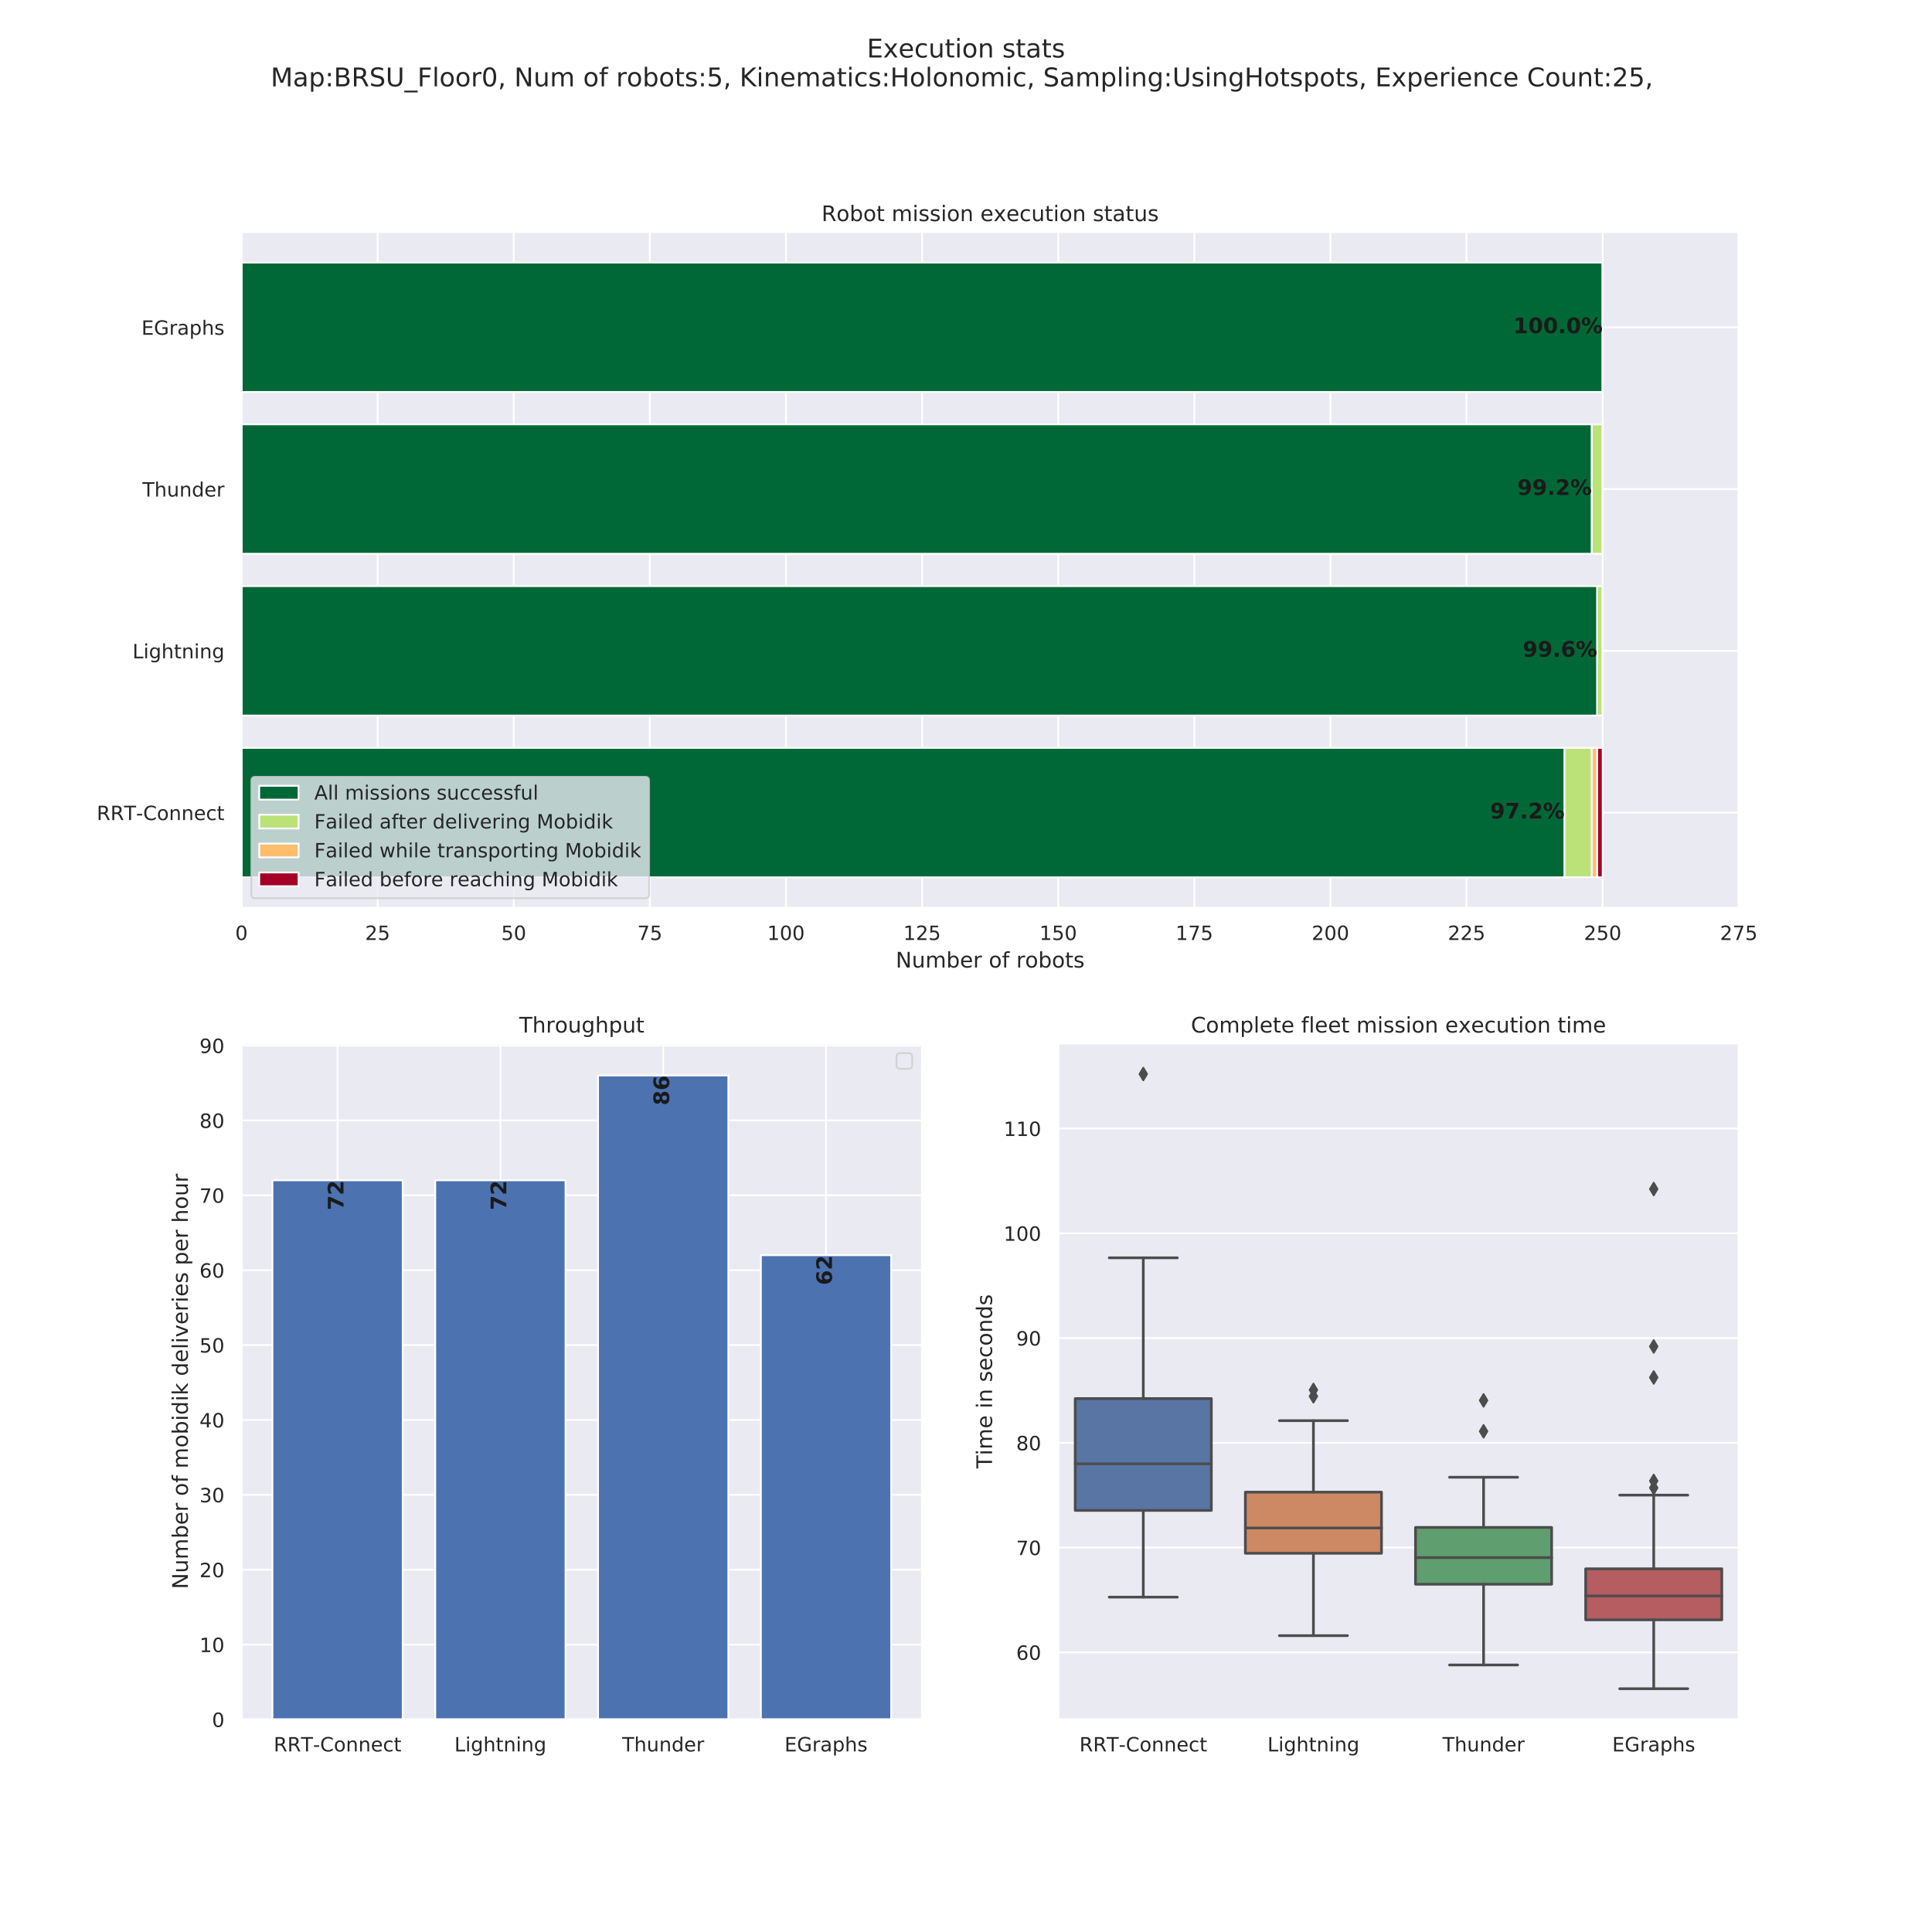 <?xml version="1.0" encoding="utf-8" standalone="no"?>
<!DOCTYPE svg PUBLIC "-//W3C//DTD SVG 1.1//EN"
  "http://www.w3.org/Graphics/SVG/1.1/DTD/svg11.dtd">
<!-- Created with matplotlib (https://matplotlib.org/) -->
<svg height="1080pt" version="1.1" viewBox="0 0 1080 1080" width="1080pt" xmlns="http://www.w3.org/2000/svg" xmlns:xlink="http://www.w3.org/1999/xlink">
 <defs>
  <style type="text/css">
*{stroke-linecap:butt;stroke-linejoin:round;}
  </style>
 </defs>
 <g id="figure_1">
  <g id="patch_1">
   <path d="M 0 1080 
L 1080 1080 
L 1080 0 
L 0 0 
z
" style="fill:#ffffff;"/>
  </g>
  <g id="axes_1">
   <g id="patch_2">
    <path d="M 135 507.6 
L 972 507.6 
L 972 129.6 
L 135 129.6 
z
" style="fill:#eaeaf2;"/>
   </g>
   <g id="matplotlib.axis_1">
    <g id="xtick_1">
     <g id="line2d_1">
      <path clip-path="url(#p22315533bc)" d="M 135 507.6 
L 135 129.6 
" style="fill:none;stroke:#ffffff;stroke-linecap:round;"/>
     </g>
     <g id="text_1">
      <!-- 0 -->
      <defs>
       <path d="M 31.781 66.406 
Q 24.172 66.406 20.328 58.906 
Q 16.5 51.422 16.5 36.375 
Q 16.5 21.391 20.328 13.891 
Q 24.172 6.391 31.781 6.391 
Q 39.453 6.391 43.281 13.891 
Q 47.125 21.391 47.125 36.375 
Q 47.125 51.422 43.281 58.906 
Q 39.453 66.406 31.781 66.406 
z
M 31.781 74.219 
Q 44.047 74.219 50.516 64.516 
Q 56.984 54.828 56.984 36.375 
Q 56.984 17.969 50.516 8.266 
Q 44.047 -1.422 31.781 -1.422 
Q 19.531 -1.422 13.062 8.266 
Q 6.594 17.969 6.594 36.375 
Q 6.594 54.828 13.062 64.516 
Q 19.531 74.219 31.781 74.219 
z
" id="DejaVuSans-48"/>
      </defs>
      <g style="fill:#262626;" transform="translate(131.501 525.458)scale(0.11 -0.11)">
       <use xlink:href="#DejaVuSans-48"/>
      </g>
     </g>
    </g>
    <g id="xtick_2">
     <g id="line2d_2">
      <path clip-path="url(#p22315533bc)" d="M 211.091 507.6 
L 211.091 129.6 
" style="fill:none;stroke:#ffffff;stroke-linecap:round;"/>
     </g>
     <g id="text_2">
      <!-- 25 -->
      <defs>
       <path d="M 19.188 8.297 
L 53.609 8.297 
L 53.609 0 
L 7.328 0 
L 7.328 8.297 
Q 12.938 14.109 22.625 23.891 
Q 32.328 33.688 34.812 36.531 
Q 39.547 41.844 41.422 45.531 
Q 43.312 49.219 43.312 52.781 
Q 43.312 58.594 39.234 62.25 
Q 35.156 65.922 28.609 65.922 
Q 23.969 65.922 18.812 64.312 
Q 13.672 62.703 7.812 59.422 
L 7.812 69.391 
Q 13.766 71.781 18.938 73 
Q 24.125 74.219 28.422 74.219 
Q 39.75 74.219 46.484 68.547 
Q 53.219 62.891 53.219 53.422 
Q 53.219 48.922 51.531 44.891 
Q 49.859 40.875 45.406 35.406 
Q 44.188 33.984 37.641 27.219 
Q 31.109 20.453 19.188 8.297 
z
" id="DejaVuSans-50"/>
       <path d="M 10.797 72.906 
L 49.516 72.906 
L 49.516 64.594 
L 19.828 64.594 
L 19.828 46.734 
Q 21.969 47.469 24.109 47.828 
Q 26.266 48.188 28.422 48.188 
Q 40.625 48.188 47.75 41.5 
Q 54.891 34.812 54.891 23.391 
Q 54.891 11.625 47.562 5.094 
Q 40.234 -1.422 26.906 -1.422 
Q 22.312 -1.422 17.547 -0.641 
Q 12.797 0.141 7.719 1.703 
L 7.719 11.625 
Q 12.109 9.234 16.797 8.062 
Q 21.484 6.891 26.703 6.891 
Q 35.156 6.891 40.078 11.328 
Q 45.016 15.766 45.016 23.391 
Q 45.016 31 40.078 35.438 
Q 35.156 39.891 26.703 39.891 
Q 22.75 39.891 18.812 39.016 
Q 14.891 38.141 10.797 36.281 
z
" id="DejaVuSans-53"/>
      </defs>
      <g style="fill:#262626;" transform="translate(204.092 525.458)scale(0.11 -0.11)">
       <use xlink:href="#DejaVuSans-50"/>
       <use x="63.623" xlink:href="#DejaVuSans-53"/>
      </g>
     </g>
    </g>
    <g id="xtick_3">
     <g id="line2d_3">
      <path clip-path="url(#p22315533bc)" d="M 287.182 507.6 
L 287.182 129.6 
" style="fill:none;stroke:#ffffff;stroke-linecap:round;"/>
     </g>
     <g id="text_3">
      <!-- 50 -->
      <g style="fill:#262626;" transform="translate(280.183 525.458)scale(0.11 -0.11)">
       <use xlink:href="#DejaVuSans-53"/>
       <use x="63.623" xlink:href="#DejaVuSans-48"/>
      </g>
     </g>
    </g>
    <g id="xtick_4">
     <g id="line2d_4">
      <path clip-path="url(#p22315533bc)" d="M 363.273 507.6 
L 363.273 129.6 
" style="fill:none;stroke:#ffffff;stroke-linecap:round;"/>
     </g>
     <g id="text_4">
      <!-- 75 -->
      <defs>
       <path d="M 8.203 72.906 
L 55.078 72.906 
L 55.078 68.703 
L 28.609 0 
L 18.312 0 
L 43.219 64.594 
L 8.203 64.594 
z
" id="DejaVuSans-55"/>
      </defs>
      <g style="fill:#262626;" transform="translate(356.274 525.458)scale(0.11 -0.11)">
       <use xlink:href="#DejaVuSans-55"/>
       <use x="63.623" xlink:href="#DejaVuSans-53"/>
      </g>
     </g>
    </g>
    <g id="xtick_5">
     <g id="line2d_5">
      <path clip-path="url(#p22315533bc)" d="M 439.364 507.6 
L 439.364 129.6 
" style="fill:none;stroke:#ffffff;stroke-linecap:round;"/>
     </g>
     <g id="text_5">
      <!-- 100 -->
      <defs>
       <path d="M 12.406 8.297 
L 28.516 8.297 
L 28.516 63.922 
L 10.984 60.406 
L 10.984 69.391 
L 28.422 72.906 
L 38.281 72.906 
L 38.281 8.297 
L 54.391 8.297 
L 54.391 0 
L 12.406 0 
z
" id="DejaVuSans-49"/>
      </defs>
      <g style="fill:#262626;" transform="translate(428.866 525.458)scale(0.11 -0.11)">
       <use xlink:href="#DejaVuSans-49"/>
       <use x="63.623" xlink:href="#DejaVuSans-48"/>
       <use x="127.246" xlink:href="#DejaVuSans-48"/>
      </g>
     </g>
    </g>
    <g id="xtick_6">
     <g id="line2d_6">
      <path clip-path="url(#p22315533bc)" d="M 515.455 507.6 
L 515.455 129.6 
" style="fill:none;stroke:#ffffff;stroke-linecap:round;"/>
     </g>
     <g id="text_6">
      <!-- 125 -->
      <g style="fill:#262626;" transform="translate(504.956 525.458)scale(0.11 -0.11)">
       <use xlink:href="#DejaVuSans-49"/>
       <use x="63.623" xlink:href="#DejaVuSans-50"/>
       <use x="127.246" xlink:href="#DejaVuSans-53"/>
      </g>
     </g>
    </g>
    <g id="xtick_7">
     <g id="line2d_7">
      <path clip-path="url(#p22315533bc)" d="M 591.545 507.6 
L 591.545 129.6 
" style="fill:none;stroke:#ffffff;stroke-linecap:round;"/>
     </g>
     <g id="text_7">
      <!-- 150 -->
      <g style="fill:#262626;" transform="translate(581.047 525.458)scale(0.11 -0.11)">
       <use xlink:href="#DejaVuSans-49"/>
       <use x="63.623" xlink:href="#DejaVuSans-53"/>
       <use x="127.246" xlink:href="#DejaVuSans-48"/>
      </g>
     </g>
    </g>
    <g id="xtick_8">
     <g id="line2d_8">
      <path clip-path="url(#p22315533bc)" d="M 667.636 507.6 
L 667.636 129.6 
" style="fill:none;stroke:#ffffff;stroke-linecap:round;"/>
     </g>
     <g id="text_8">
      <!-- 175 -->
      <g style="fill:#262626;" transform="translate(657.138 525.458)scale(0.11 -0.11)">
       <use xlink:href="#DejaVuSans-49"/>
       <use x="63.623" xlink:href="#DejaVuSans-55"/>
       <use x="127.246" xlink:href="#DejaVuSans-53"/>
      </g>
     </g>
    </g>
    <g id="xtick_9">
     <g id="line2d_9">
      <path clip-path="url(#p22315533bc)" d="M 743.727 507.6 
L 743.727 129.6 
" style="fill:none;stroke:#ffffff;stroke-linecap:round;"/>
     </g>
     <g id="text_9">
      <!-- 200 -->
      <g style="fill:#262626;" transform="translate(733.229 525.458)scale(0.11 -0.11)">
       <use xlink:href="#DejaVuSans-50"/>
       <use x="63.623" xlink:href="#DejaVuSans-48"/>
       <use x="127.246" xlink:href="#DejaVuSans-48"/>
      </g>
     </g>
    </g>
    <g id="xtick_10">
     <g id="line2d_10">
      <path clip-path="url(#p22315533bc)" d="M 819.818 507.6 
L 819.818 129.6 
" style="fill:none;stroke:#ffffff;stroke-linecap:round;"/>
     </g>
     <g id="text_10">
      <!-- 225 -->
      <g style="fill:#262626;" transform="translate(809.32 525.458)scale(0.11 -0.11)">
       <use xlink:href="#DejaVuSans-50"/>
       <use x="63.623" xlink:href="#DejaVuSans-50"/>
       <use x="127.246" xlink:href="#DejaVuSans-53"/>
      </g>
     </g>
    </g>
    <g id="xtick_11">
     <g id="line2d_11">
      <path clip-path="url(#p22315533bc)" d="M 895.909 507.6 
L 895.909 129.6 
" style="fill:none;stroke:#ffffff;stroke-linecap:round;"/>
     </g>
     <g id="text_11">
      <!-- 250 -->
      <g style="fill:#262626;" transform="translate(885.411 525.458)scale(0.11 -0.11)">
       <use xlink:href="#DejaVuSans-50"/>
       <use x="63.623" xlink:href="#DejaVuSans-53"/>
       <use x="127.246" xlink:href="#DejaVuSans-48"/>
      </g>
     </g>
    </g>
    <g id="xtick_12">
     <g id="line2d_12">
      <path clip-path="url(#p22315533bc)" d="M 972 507.6 
L 972 129.6 
" style="fill:none;stroke:#ffffff;stroke-linecap:round;"/>
     </g>
     <g id="text_12">
      <!-- 275 -->
      <g style="fill:#262626;" transform="translate(961.502 525.458)scale(0.11 -0.11)">
       <use xlink:href="#DejaVuSans-50"/>
       <use x="63.623" xlink:href="#DejaVuSans-55"/>
       <use x="127.246" xlink:href="#DejaVuSans-53"/>
      </g>
     </g>
    </g>
    <g id="text_13">
     <!-- Number of robots -->
     <defs>
      <path d="M 9.812 72.906 
L 23.094 72.906 
L 55.422 11.922 
L 55.422 72.906 
L 64.984 72.906 
L 64.984 0 
L 51.703 0 
L 19.391 60.984 
L 19.391 0 
L 9.812 0 
z
" id="DejaVuSans-78"/>
      <path d="M 8.5 21.578 
L 8.5 54.688 
L 17.484 54.688 
L 17.484 21.922 
Q 17.484 14.156 20.5 10.266 
Q 23.531 6.391 29.594 6.391 
Q 36.859 6.391 41.078 11.031 
Q 45.312 15.672 45.312 23.688 
L 45.312 54.688 
L 54.297 54.688 
L 54.297 0 
L 45.312 0 
L 45.312 8.406 
Q 42.047 3.422 37.719 1 
Q 33.406 -1.422 27.688 -1.422 
Q 18.266 -1.422 13.375 4.438 
Q 8.5 10.297 8.5 21.578 
z
M 31.109 56 
z
" id="DejaVuSans-117"/>
      <path d="M 52 44.188 
Q 55.375 50.25 60.062 53.125 
Q 64.75 56 71.094 56 
Q 79.641 56 84.281 50.016 
Q 88.922 44.047 88.922 33.016 
L 88.922 0 
L 79.891 0 
L 79.891 32.719 
Q 79.891 40.578 77.094 44.375 
Q 74.312 48.188 68.609 48.188 
Q 61.625 48.188 57.562 43.547 
Q 53.516 38.922 53.516 30.906 
L 53.516 0 
L 44.484 0 
L 44.484 32.719 
Q 44.484 40.625 41.703 44.406 
Q 38.922 48.188 33.109 48.188 
Q 26.219 48.188 22.156 43.531 
Q 18.109 38.875 18.109 30.906 
L 18.109 0 
L 9.078 0 
L 9.078 54.688 
L 18.109 54.688 
L 18.109 46.188 
Q 21.188 51.219 25.484 53.609 
Q 29.781 56 35.688 56 
Q 41.656 56 45.828 52.969 
Q 50 49.953 52 44.188 
z
" id="DejaVuSans-109"/>
      <path d="M 48.688 27.297 
Q 48.688 37.203 44.609 42.844 
Q 40.531 48.484 33.406 48.484 
Q 26.266 48.484 22.188 42.844 
Q 18.109 37.203 18.109 27.297 
Q 18.109 17.391 22.188 11.75 
Q 26.266 6.109 33.406 6.109 
Q 40.531 6.109 44.609 11.75 
Q 48.688 17.391 48.688 27.297 
z
M 18.109 46.391 
Q 20.953 51.266 25.266 53.625 
Q 29.594 56 35.594 56 
Q 45.562 56 51.781 48.094 
Q 58.016 40.188 58.016 27.297 
Q 58.016 14.406 51.781 6.484 
Q 45.562 -1.422 35.594 -1.422 
Q 29.594 -1.422 25.266 0.953 
Q 20.953 3.328 18.109 8.203 
L 18.109 0 
L 9.078 0 
L 9.078 75.984 
L 18.109 75.984 
z
" id="DejaVuSans-98"/>
      <path d="M 56.203 29.594 
L 56.203 25.203 
L 14.891 25.203 
Q 15.484 15.922 20.484 11.062 
Q 25.484 6.203 34.422 6.203 
Q 39.594 6.203 44.453 7.469 
Q 49.312 8.734 54.109 11.281 
L 54.109 2.781 
Q 49.266 0.734 44.188 -0.344 
Q 39.109 -1.422 33.891 -1.422 
Q 20.797 -1.422 13.156 6.188 
Q 5.516 13.812 5.516 26.812 
Q 5.516 40.234 12.766 48.109 
Q 20.016 56 32.328 56 
Q 43.359 56 49.781 48.891 
Q 56.203 41.797 56.203 29.594 
z
M 47.219 32.234 
Q 47.125 39.594 43.094 43.984 
Q 39.062 48.391 32.422 48.391 
Q 24.906 48.391 20.391 44.141 
Q 15.875 39.891 15.188 32.172 
z
" id="DejaVuSans-101"/>
      <path d="M 41.109 46.297 
Q 39.594 47.172 37.812 47.578 
Q 36.031 48 33.891 48 
Q 26.266 48 22.188 43.047 
Q 18.109 38.094 18.109 28.812 
L 18.109 0 
L 9.078 0 
L 9.078 54.688 
L 18.109 54.688 
L 18.109 46.188 
Q 20.953 51.172 25.484 53.578 
Q 30.031 56 36.531 56 
Q 37.453 56 38.578 55.875 
Q 39.703 55.766 41.062 55.516 
z
" id="DejaVuSans-114"/>
      <path id="DejaVuSans-32"/>
      <path d="M 30.609 48.391 
Q 23.391 48.391 19.188 42.75 
Q 14.984 37.109 14.984 27.297 
Q 14.984 17.484 19.156 11.844 
Q 23.344 6.203 30.609 6.203 
Q 37.797 6.203 41.984 11.859 
Q 46.188 17.531 46.188 27.297 
Q 46.188 37.016 41.984 42.703 
Q 37.797 48.391 30.609 48.391 
z
M 30.609 56 
Q 42.328 56 49.016 48.375 
Q 55.719 40.766 55.719 27.297 
Q 55.719 13.875 49.016 6.219 
Q 42.328 -1.422 30.609 -1.422 
Q 18.844 -1.422 12.172 6.219 
Q 5.516 13.875 5.516 27.297 
Q 5.516 40.766 12.172 48.375 
Q 18.844 56 30.609 56 
z
" id="DejaVuSans-111"/>
      <path d="M 37.109 75.984 
L 37.109 68.5 
L 28.516 68.5 
Q 23.688 68.5 21.797 66.547 
Q 19.922 64.594 19.922 59.516 
L 19.922 54.688 
L 34.719 54.688 
L 34.719 47.703 
L 19.922 47.703 
L 19.922 0 
L 10.891 0 
L 10.891 47.703 
L 2.297 47.703 
L 2.297 54.688 
L 10.891 54.688 
L 10.891 58.5 
Q 10.891 67.625 15.141 71.797 
Q 19.391 75.984 28.609 75.984 
z
" id="DejaVuSans-102"/>
      <path d="M 18.312 70.219 
L 18.312 54.688 
L 36.812 54.688 
L 36.812 47.703 
L 18.312 47.703 
L 18.312 18.016 
Q 18.312 11.328 20.141 9.422 
Q 21.969 7.516 27.594 7.516 
L 36.812 7.516 
L 36.812 0 
L 27.594 0 
Q 17.188 0 13.234 3.875 
Q 9.281 7.766 9.281 18.016 
L 9.281 47.703 
L 2.688 47.703 
L 2.688 54.688 
L 9.281 54.688 
L 9.281 70.219 
z
" id="DejaVuSans-116"/>
      <path d="M 44.281 53.078 
L 44.281 44.578 
Q 40.484 46.531 36.375 47.5 
Q 32.281 48.484 27.875 48.484 
Q 21.188 48.484 17.844 46.438 
Q 14.5 44.391 14.5 40.281 
Q 14.5 37.156 16.891 35.375 
Q 19.281 33.594 26.516 31.984 
L 29.594 31.297 
Q 39.156 29.25 43.188 25.516 
Q 47.219 21.781 47.219 15.094 
Q 47.219 7.469 41.188 3.016 
Q 35.156 -1.422 24.609 -1.422 
Q 20.219 -1.422 15.453 -0.562 
Q 10.688 0.297 5.422 2 
L 5.422 11.281 
Q 10.406 8.688 15.234 7.391 
Q 20.062 6.109 24.812 6.109 
Q 31.156 6.109 34.562 8.281 
Q 37.984 10.453 37.984 14.406 
Q 37.984 18.062 35.516 20.016 
Q 33.062 21.969 24.703 23.781 
L 21.578 24.516 
Q 13.234 26.266 9.516 29.906 
Q 5.812 33.547 5.812 39.891 
Q 5.812 47.609 11.281 51.797 
Q 16.75 56 26.812 56 
Q 31.781 56 36.172 55.266 
Q 40.578 54.547 44.281 53.078 
z
" id="DejaVuSans-115"/>
     </defs>
     <g style="fill:#262626;" transform="translate(500.706 540.864)scale(0.12 -0.12)">
      <use xlink:href="#DejaVuSans-78"/>
      <use x="74.805" xlink:href="#DejaVuSans-117"/>
      <use x="138.184" xlink:href="#DejaVuSans-109"/>
      <use x="235.596" xlink:href="#DejaVuSans-98"/>
      <use x="299.072" xlink:href="#DejaVuSans-101"/>
      <use x="360.596" xlink:href="#DejaVuSans-114"/>
      <use x="401.709" xlink:href="#DejaVuSans-32"/>
      <use x="433.496" xlink:href="#DejaVuSans-111"/>
      <use x="494.678" xlink:href="#DejaVuSans-102"/>
      <use x="529.883" xlink:href="#DejaVuSans-32"/>
      <use x="561.67" xlink:href="#DejaVuSans-114"/>
      <use x="602.752" xlink:href="#DejaVuSans-111"/>
      <use x="663.934" xlink:href="#DejaVuSans-98"/>
      <use x="727.41" xlink:href="#DejaVuSans-111"/>
      <use x="788.592" xlink:href="#DejaVuSans-116"/>
      <use x="827.801" xlink:href="#DejaVuSans-115"/>
     </g>
    </g>
   </g>
   <g id="matplotlib.axis_2">
    <g id="ytick_1">
     <g id="line2d_13">
      <path clip-path="url(#p22315533bc)" d="M 135 454.246 
L 972 454.246 
" style="fill:none;stroke:#ffffff;stroke-linecap:round;"/>
     </g>
     <g id="text_14">
      <!-- RRT-Connect -->
      <defs>
       <path d="M 44.391 34.188 
Q 47.562 33.109 50.562 29.594 
Q 53.562 26.078 56.594 19.922 
L 66.609 0 
L 56 0 
L 46.688 18.703 
Q 43.062 26.031 39.672 28.422 
Q 36.281 30.812 30.422 30.812 
L 19.672 30.812 
L 19.672 0 
L 9.812 0 
L 9.812 72.906 
L 32.078 72.906 
Q 44.578 72.906 50.734 67.672 
Q 56.891 62.453 56.891 51.906 
Q 56.891 45.016 53.688 40.469 
Q 50.484 35.938 44.391 34.188 
z
M 19.672 64.797 
L 19.672 38.922 
L 32.078 38.922 
Q 39.203 38.922 42.844 42.219 
Q 46.484 45.516 46.484 51.906 
Q 46.484 58.297 42.844 61.547 
Q 39.203 64.797 32.078 64.797 
z
" id="DejaVuSans-82"/>
       <path d="M -0.297 72.906 
L 61.375 72.906 
L 61.375 64.594 
L 35.5 64.594 
L 35.5 0 
L 25.594 0 
L 25.594 64.594 
L -0.297 64.594 
z
" id="DejaVuSans-84"/>
       <path d="M 4.891 31.391 
L 31.203 31.391 
L 31.203 23.391 
L 4.891 23.391 
z
" id="DejaVuSans-45"/>
       <path d="M 64.406 67.281 
L 64.406 56.891 
Q 59.422 61.531 53.781 63.812 
Q 48.141 66.109 41.797 66.109 
Q 29.297 66.109 22.656 58.469 
Q 16.016 50.828 16.016 36.375 
Q 16.016 21.969 22.656 14.328 
Q 29.297 6.688 41.797 6.688 
Q 48.141 6.688 53.781 8.984 
Q 59.422 11.281 64.406 15.922 
L 64.406 5.609 
Q 59.234 2.094 53.438 0.328 
Q 47.656 -1.422 41.219 -1.422 
Q 24.656 -1.422 15.125 8.703 
Q 5.609 18.844 5.609 36.375 
Q 5.609 53.953 15.125 64.078 
Q 24.656 74.219 41.219 74.219 
Q 47.75 74.219 53.531 72.484 
Q 59.328 70.75 64.406 67.281 
z
" id="DejaVuSans-67"/>
       <path d="M 54.891 33.016 
L 54.891 0 
L 45.906 0 
L 45.906 32.719 
Q 45.906 40.484 42.875 44.328 
Q 39.844 48.188 33.797 48.188 
Q 26.516 48.188 22.312 43.547 
Q 18.109 38.922 18.109 30.906 
L 18.109 0 
L 9.078 0 
L 9.078 54.688 
L 18.109 54.688 
L 18.109 46.188 
Q 21.344 51.125 25.703 53.562 
Q 30.078 56 35.797 56 
Q 45.219 56 50.047 50.172 
Q 54.891 44.344 54.891 33.016 
z
" id="DejaVuSans-110"/>
       <path d="M 48.781 52.594 
L 48.781 44.188 
Q 44.969 46.297 41.141 47.344 
Q 37.312 48.391 33.406 48.391 
Q 24.656 48.391 19.812 42.844 
Q 14.984 37.312 14.984 27.297 
Q 14.984 17.281 19.812 11.734 
Q 24.656 6.203 33.406 6.203 
Q 37.312 6.203 41.141 7.25 
Q 44.969 8.297 48.781 10.406 
L 48.781 2.094 
Q 45.016 0.344 40.984 -0.531 
Q 36.969 -1.422 32.422 -1.422 
Q 20.062 -1.422 12.781 6.344 
Q 5.516 14.109 5.516 27.297 
Q 5.516 40.672 12.859 48.328 
Q 20.219 56 33.016 56 
Q 37.156 56 41.109 55.141 
Q 45.062 54.297 48.781 52.594 
z
" id="DejaVuSans-99"/>
      </defs>
      <g style="fill:#262626;" transform="translate(54.07 458.425)scale(0.11 -0.11)">
       <use xlink:href="#DejaVuSans-82"/>
       <use x="69.482" xlink:href="#DejaVuSans-82"/>
       <use x="138.855" xlink:href="#DejaVuSans-84"/>
       <use x="199.799" xlink:href="#DejaVuSans-45"/>
       <use x="235.883" xlink:href="#DejaVuSans-67"/>
       <use x="305.707" xlink:href="#DejaVuSans-111"/>
       <use x="366.889" xlink:href="#DejaVuSans-110"/>
       <use x="430.268" xlink:href="#DejaVuSans-110"/>
       <use x="493.646" xlink:href="#DejaVuSans-101"/>
       <use x="555.17" xlink:href="#DejaVuSans-99"/>
       <use x="610.15" xlink:href="#DejaVuSans-116"/>
      </g>
     </g>
    </g>
    <g id="ytick_2">
     <g id="line2d_14">
      <path clip-path="url(#p22315533bc)" d="M 135 363.815 
L 972 363.815 
" style="fill:none;stroke:#ffffff;stroke-linecap:round;"/>
     </g>
     <g id="text_15">
      <!-- Lightning -->
      <defs>
       <path d="M 9.812 72.906 
L 19.672 72.906 
L 19.672 8.297 
L 55.172 8.297 
L 55.172 0 
L 9.812 0 
z
" id="DejaVuSans-76"/>
       <path d="M 9.422 54.688 
L 18.406 54.688 
L 18.406 0 
L 9.422 0 
z
M 9.422 75.984 
L 18.406 75.984 
L 18.406 64.594 
L 9.422 64.594 
z
" id="DejaVuSans-105"/>
       <path d="M 45.406 27.984 
Q 45.406 37.75 41.375 43.109 
Q 37.359 48.484 30.078 48.484 
Q 22.859 48.484 18.828 43.109 
Q 14.797 37.75 14.797 27.984 
Q 14.797 18.266 18.828 12.891 
Q 22.859 7.516 30.078 7.516 
Q 37.359 7.516 41.375 12.891 
Q 45.406 18.266 45.406 27.984 
z
M 54.391 6.781 
Q 54.391 -7.172 48.188 -13.984 
Q 42 -20.797 29.203 -20.797 
Q 24.469 -20.797 20.266 -20.094 
Q 16.062 -19.391 12.109 -17.922 
L 12.109 -9.188 
Q 16.062 -11.328 19.922 -12.344 
Q 23.781 -13.375 27.781 -13.375 
Q 36.625 -13.375 41.016 -8.766 
Q 45.406 -4.156 45.406 5.172 
L 45.406 9.625 
Q 42.625 4.781 38.281 2.391 
Q 33.938 0 27.875 0 
Q 17.828 0 11.672 7.656 
Q 5.516 15.328 5.516 27.984 
Q 5.516 40.672 11.672 48.328 
Q 17.828 56 27.875 56 
Q 33.938 56 38.281 53.609 
Q 42.625 51.219 45.406 46.391 
L 45.406 54.688 
L 54.391 54.688 
z
" id="DejaVuSans-103"/>
       <path d="M 54.891 33.016 
L 54.891 0 
L 45.906 0 
L 45.906 32.719 
Q 45.906 40.484 42.875 44.328 
Q 39.844 48.188 33.797 48.188 
Q 26.516 48.188 22.312 43.547 
Q 18.109 38.922 18.109 30.906 
L 18.109 0 
L 9.078 0 
L 9.078 75.984 
L 18.109 75.984 
L 18.109 46.188 
Q 21.344 51.125 25.703 53.562 
Q 30.078 56 35.797 56 
Q 45.219 56 50.047 50.172 
Q 54.891 44.344 54.891 33.016 
z
" id="DejaVuSans-104"/>
      </defs>
      <g style="fill:#262626;" transform="translate(74.066 367.994)scale(0.11 -0.11)">
       <use xlink:href="#DejaVuSans-76"/>
       <use x="55.713" xlink:href="#DejaVuSans-105"/>
       <use x="83.496" xlink:href="#DejaVuSans-103"/>
       <use x="146.973" xlink:href="#DejaVuSans-104"/>
       <use x="210.352" xlink:href="#DejaVuSans-116"/>
       <use x="249.561" xlink:href="#DejaVuSans-110"/>
       <use x="312.939" xlink:href="#DejaVuSans-105"/>
       <use x="340.723" xlink:href="#DejaVuSans-110"/>
       <use x="404.102" xlink:href="#DejaVuSans-103"/>
      </g>
     </g>
    </g>
    <g id="ytick_3">
     <g id="line2d_15">
      <path clip-path="url(#p22315533bc)" d="M 135 273.385 
L 972 273.385 
" style="fill:none;stroke:#ffffff;stroke-linecap:round;"/>
     </g>
     <g id="text_16">
      <!-- Thunder -->
      <defs>
       <path d="M 45.406 46.391 
L 45.406 75.984 
L 54.391 75.984 
L 54.391 0 
L 45.406 0 
L 45.406 8.203 
Q 42.578 3.328 38.25 0.953 
Q 33.938 -1.422 27.875 -1.422 
Q 17.969 -1.422 11.734 6.484 
Q 5.516 14.406 5.516 27.297 
Q 5.516 40.188 11.734 48.094 
Q 17.969 56 27.875 56 
Q 33.938 56 38.25 53.625 
Q 42.578 51.266 45.406 46.391 
z
M 14.797 27.297 
Q 14.797 17.391 18.875 11.75 
Q 22.953 6.109 30.078 6.109 
Q 37.203 6.109 41.297 11.75 
Q 45.406 17.391 45.406 27.297 
Q 45.406 37.203 41.297 42.844 
Q 37.203 48.484 30.078 48.484 
Q 22.953 48.484 18.875 42.844 
Q 14.797 37.203 14.797 27.297 
z
" id="DejaVuSans-100"/>
      </defs>
      <g style="fill:#262626;" transform="translate(79.594 277.564)scale(0.11 -0.11)">
       <use xlink:href="#DejaVuSans-84"/>
       <use x="61.084" xlink:href="#DejaVuSans-104"/>
       <use x="124.463" xlink:href="#DejaVuSans-117"/>
       <use x="187.842" xlink:href="#DejaVuSans-110"/>
       <use x="251.221" xlink:href="#DejaVuSans-100"/>
       <use x="314.697" xlink:href="#DejaVuSans-101"/>
       <use x="376.221" xlink:href="#DejaVuSans-114"/>
      </g>
     </g>
    </g>
    <g id="ytick_4">
     <g id="line2d_16">
      <path clip-path="url(#p22315533bc)" d="M 135 182.954 
L 972 182.954 
" style="fill:none;stroke:#ffffff;stroke-linecap:round;"/>
     </g>
     <g id="text_17">
      <!-- EGraphs -->
      <defs>
       <path d="M 9.812 72.906 
L 55.906 72.906 
L 55.906 64.594 
L 19.672 64.594 
L 19.672 43.016 
L 54.391 43.016 
L 54.391 34.719 
L 19.672 34.719 
L 19.672 8.297 
L 56.781 8.297 
L 56.781 0 
L 9.812 0 
z
" id="DejaVuSans-69"/>
       <path d="M 59.516 10.406 
L 59.516 29.984 
L 43.406 29.984 
L 43.406 38.094 
L 69.281 38.094 
L 69.281 6.781 
Q 63.578 2.734 56.688 0.656 
Q 49.812 -1.422 42 -1.422 
Q 24.906 -1.422 15.25 8.562 
Q 5.609 18.562 5.609 36.375 
Q 5.609 54.25 15.25 64.234 
Q 24.906 74.219 42 74.219 
Q 49.125 74.219 55.547 72.453 
Q 61.969 70.703 67.391 67.281 
L 67.391 56.781 
Q 61.922 61.422 55.766 63.766 
Q 49.609 66.109 42.828 66.109 
Q 29.438 66.109 22.719 58.641 
Q 16.016 51.172 16.016 36.375 
Q 16.016 21.625 22.719 14.156 
Q 29.438 6.688 42.828 6.688 
Q 48.047 6.688 52.141 7.594 
Q 56.25 8.5 59.516 10.406 
z
" id="DejaVuSans-71"/>
       <path d="M 34.281 27.484 
Q 23.391 27.484 19.188 25 
Q 14.984 22.516 14.984 16.5 
Q 14.984 11.719 18.141 8.906 
Q 21.297 6.109 26.703 6.109 
Q 34.188 6.109 38.703 11.406 
Q 43.219 16.703 43.219 25.484 
L 43.219 27.484 
z
M 52.203 31.203 
L 52.203 0 
L 43.219 0 
L 43.219 8.297 
Q 40.141 3.328 35.547 0.953 
Q 30.953 -1.422 24.312 -1.422 
Q 15.922 -1.422 10.953 3.297 
Q 6 8.016 6 15.922 
Q 6 25.141 12.172 29.828 
Q 18.359 34.516 30.609 34.516 
L 43.219 34.516 
L 43.219 35.406 
Q 43.219 41.609 39.141 45 
Q 35.062 48.391 27.688 48.391 
Q 23 48.391 18.547 47.266 
Q 14.109 46.141 10.016 43.891 
L 10.016 52.203 
Q 14.938 54.109 19.578 55.047 
Q 24.219 56 28.609 56 
Q 40.484 56 46.344 49.844 
Q 52.203 43.703 52.203 31.203 
z
" id="DejaVuSans-97"/>
       <path d="M 18.109 8.203 
L 18.109 -20.797 
L 9.078 -20.797 
L 9.078 54.688 
L 18.109 54.688 
L 18.109 46.391 
Q 20.953 51.266 25.266 53.625 
Q 29.594 56 35.594 56 
Q 45.562 56 51.781 48.094 
Q 58.016 40.188 58.016 27.297 
Q 58.016 14.406 51.781 6.484 
Q 45.562 -1.422 35.594 -1.422 
Q 29.594 -1.422 25.266 0.953 
Q 20.953 3.328 18.109 8.203 
z
M 48.688 27.297 
Q 48.688 37.203 44.609 42.844 
Q 40.531 48.484 33.406 48.484 
Q 26.266 48.484 22.188 42.844 
Q 18.109 37.203 18.109 27.297 
Q 18.109 17.391 22.188 11.75 
Q 26.266 6.109 33.406 6.109 
Q 40.531 6.109 44.609 11.75 
Q 48.688 17.391 48.688 27.297 
z
" id="DejaVuSans-112"/>
      </defs>
      <g style="fill:#262626;" transform="translate(79.078 187.133)scale(0.11 -0.11)">
       <use xlink:href="#DejaVuSans-69"/>
       <use x="63.184" xlink:href="#DejaVuSans-71"/>
       <use x="140.674" xlink:href="#DejaVuSans-114"/>
       <use x="181.787" xlink:href="#DejaVuSans-97"/>
       <use x="243.066" xlink:href="#DejaVuSans-112"/>
       <use x="306.543" xlink:href="#DejaVuSans-104"/>
       <use x="369.922" xlink:href="#DejaVuSans-115"/>
      </g>
     </g>
    </g>
   </g>
   <g id="patch_3">
    <path clip-path="url(#p22315533bc)" d="M 135 490.418 
L 874.604 490.418 
L 874.604 418.074 
L 135 418.074 
z
" style="fill:#006837;stroke:#ffffff;stroke-linejoin:miter;"/>
   </g>
   <g id="patch_4">
    <path clip-path="url(#p22315533bc)" d="M 135 399.988 
L 892.865 399.988 
L 892.865 327.643 
L 135 327.643 
z
" style="fill:#006837;stroke:#ffffff;stroke-linejoin:miter;"/>
   </g>
   <g id="patch_5">
    <path clip-path="url(#p22315533bc)" d="M 135 309.557 
L 889.822 309.557 
L 889.822 237.212 
L 135 237.212 
z
" style="fill:#006837;stroke:#ffffff;stroke-linejoin:miter;"/>
   </g>
   <g id="patch_6">
    <path clip-path="url(#p22315533bc)" d="M 135 219.126 
L 895.909 219.126 
L 895.909 146.782 
L 135 146.782 
z
" style="fill:#006837;stroke:#ffffff;stroke-linejoin:miter;"/>
   </g>
   <g id="patch_7">
    <path clip-path="url(#p22315533bc)" d="M 874.604 490.418 
L 889.822 490.418 
L 889.822 418.074 
L 874.604 418.074 
z
" style="fill:#bbe278;stroke:#ffffff;stroke-linejoin:miter;"/>
   </g>
   <g id="patch_8">
    <path clip-path="url(#p22315533bc)" d="M 892.865 399.988 
L 895.909 399.988 
L 895.909 327.643 
L 892.865 327.643 
z
" style="fill:#bbe278;stroke:#ffffff;stroke-linejoin:miter;"/>
   </g>
   <g id="patch_9">
    <path clip-path="url(#p22315533bc)" d="M 889.822 309.557 
L 895.909 309.557 
L 895.909 237.212 
L 889.822 237.212 
z
" style="fill:#bbe278;stroke:#ffffff;stroke-linejoin:miter;"/>
   </g>
   <g id="patch_10">
    <path clip-path="url(#p22315533bc)" d="M 895.909 219.126 
L 895.909 219.126 
L 895.909 146.782 
L 895.909 146.782 
z
" style="fill:#bbe278;stroke:#ffffff;stroke-linejoin:miter;"/>
   </g>
   <g id="patch_11">
    <path clip-path="url(#p22315533bc)" d="M 889.822 490.418 
L 892.865 490.418 
L 892.865 418.074 
L 889.822 418.074 
z
" style="fill:#fdbd6d;stroke:#ffffff;stroke-linejoin:miter;"/>
   </g>
   <g id="patch_12">
    <path clip-path="url(#p22315533bc)" d="M 895.909 399.988 
L 895.909 399.988 
L 895.909 327.643 
L 895.909 327.643 
z
" style="fill:#fdbd6d;stroke:#ffffff;stroke-linejoin:miter;"/>
   </g>
   <g id="patch_13">
    <path clip-path="url(#p22315533bc)" d="M 895.909 309.557 
L 895.909 309.557 
L 895.909 237.212 
L 895.909 237.212 
z
" style="fill:#fdbd6d;stroke:#ffffff;stroke-linejoin:miter;"/>
   </g>
   <g id="patch_14">
    <path clip-path="url(#p22315533bc)" d="M 895.909 219.126 
L 895.909 219.126 
L 895.909 146.782 
L 895.909 146.782 
z
" style="fill:#fdbd6d;stroke:#ffffff;stroke-linejoin:miter;"/>
   </g>
   <g id="patch_15">
    <path clip-path="url(#p22315533bc)" d="M 892.865 490.418 
L 895.909 490.418 
L 895.909 418.074 
L 892.865 418.074 
z
" style="fill:#a50026;stroke:#ffffff;stroke-linejoin:miter;"/>
   </g>
   <g id="patch_16">
    <path clip-path="url(#p22315533bc)" d="M 895.909 399.988 
L 895.909 399.988 
L 895.909 327.643 
L 895.909 327.643 
z
" style="fill:#a50026;stroke:#ffffff;stroke-linejoin:miter;"/>
   </g>
   <g id="patch_17">
    <path clip-path="url(#p22315533bc)" d="M 895.909 309.557 
L 895.909 309.557 
L 895.909 237.212 
L 895.909 237.212 
z
" style="fill:#a50026;stroke:#ffffff;stroke-linejoin:miter;"/>
   </g>
   <g id="patch_18">
    <path clip-path="url(#p22315533bc)" d="M 895.909 219.126 
L 895.909 219.126 
L 895.909 146.782 
L 895.909 146.782 
z
" style="fill:#a50026;stroke:#ffffff;stroke-linejoin:miter;"/>
   </g>
   <g id="patch_19">
    <path d="M 135 507.6 
L 135 129.6 
" style="fill:none;stroke:#ffffff;stroke-linecap:square;stroke-linejoin:miter;stroke-width:1.25;"/>
   </g>
   <g id="patch_20">
    <path d="M 972 507.6 
L 972 129.6 
" style="fill:none;stroke:#ffffff;stroke-linecap:square;stroke-linejoin:miter;stroke-width:1.25;"/>
   </g>
   <g id="patch_21">
    <path d="M 135 507.6 
L 972 507.6 
" style="fill:none;stroke:#ffffff;stroke-linecap:square;stroke-linejoin:miter;stroke-width:1.25;"/>
   </g>
   <g id="patch_22">
    <path d="M 135 129.6 
L 972 129.6 
" style="fill:none;stroke:#ffffff;stroke-linecap:square;stroke-linejoin:miter;stroke-width:1.25;"/>
   </g>
   <g id="text_18">
    <!-- 97.2% -->
    <defs>
     <path d="M 10.016 1.609 
L 10.016 15.094 
Q 14.5 12.984 18.594 11.938 
Q 22.703 10.891 26.703 10.891 
Q 35.109 10.891 39.797 15.547 
Q 44.484 20.219 45.312 29.391 
Q 42 26.953 38.234 25.734 
Q 34.469 24.516 30.078 24.516 
Q 18.891 24.516 12.031 31.031 
Q 5.172 37.547 5.172 48.188 
Q 5.172 59.969 12.812 67.047 
Q 20.453 74.125 33.297 74.125 
Q 47.562 74.125 55.375 64.5 
Q 63.188 54.891 63.188 37.312 
Q 63.188 19.234 54.047 8.906 
Q 44.922 -1.422 29 -1.422 
Q 23.875 -1.422 19.188 -0.656 
Q 14.5 0.094 10.016 1.609 
z
M 33.203 36.719 
Q 38.141 36.719 40.625 39.906 
Q 43.109 43.109 43.109 49.516 
Q 43.109 55.859 40.625 59.078 
Q 38.141 62.312 33.203 62.312 
Q 28.266 62.312 25.781 59.078 
Q 23.297 55.859 23.297 49.516 
Q 23.297 43.109 25.781 39.906 
Q 28.266 36.719 33.203 36.719 
z
" id="DejaVuSans-Bold-57"/>
     <path d="M 6.688 72.906 
L 61.625 72.906 
L 61.625 62.312 
L 33.203 0 
L 14.891 0 
L 41.797 59.078 
L 6.688 59.078 
z
" id="DejaVuSans-Bold-55"/>
     <path d="M 10.203 18.891 
L 27.781 18.891 
L 27.781 0 
L 10.203 0 
z
" id="DejaVuSans-Bold-46"/>
     <path d="M 28.812 13.812 
L 60.891 13.812 
L 60.891 0 
L 7.906 0 
L 7.906 13.812 
L 34.516 37.312 
Q 38.094 40.531 39.797 43.609 
Q 41.5 46.688 41.5 50 
Q 41.5 55.125 38.062 58.25 
Q 34.625 61.375 28.906 61.375 
Q 24.516 61.375 19.281 59.5 
Q 14.062 57.625 8.109 53.906 
L 8.109 69.922 
Q 14.453 72.016 20.656 73.109 
Q 26.859 74.219 32.812 74.219 
Q 45.906 74.219 53.156 68.453 
Q 60.406 62.703 60.406 52.391 
Q 60.406 46.438 57.328 41.281 
Q 54.25 36.141 44.391 27.484 
z
" id="DejaVuSans-Bold-50"/>
     <path d="M 77.484 30.078 
Q 74.031 30.078 72.125 27.078 
Q 70.219 24.078 70.219 18.5 
Q 70.219 12.891 72.094 9.891 
Q 73.969 6.891 77.484 6.891 
Q 81 6.891 82.859 9.891 
Q 84.719 12.891 84.719 18.5 
Q 84.719 24.078 82.828 27.078 
Q 80.953 30.078 77.484 30.078 
z
M 77.484 38.281 
Q 86.578 38.281 91.797 33 
Q 97.016 27.734 97.016 18.5 
Q 97.016 9.281 91.797 3.922 
Q 86.578 -1.422 77.484 -1.422 
Q 68.406 -1.422 63.156 3.922 
Q 57.906 9.281 57.906 18.5 
Q 57.906 27.688 63.156 32.984 
Q 68.406 38.281 77.484 38.281 
z
M 32.719 -1.422 
L 21.922 -1.422 
L 67.484 74.219 
L 78.328 74.219 
z
M 22.703 74.219 
Q 31.781 74.219 36.984 68.922 
Q 42.188 63.625 42.188 54.391 
Q 42.188 45.172 36.984 39.844 
Q 31.781 34.516 22.703 34.516 
Q 13.625 34.516 8.422 39.844 
Q 3.219 45.172 3.219 54.391 
Q 3.219 63.625 8.422 68.922 
Q 13.625 74.219 22.703 74.219 
z
M 22.703 66.016 
Q 19.188 66.016 17.281 62.984 
Q 15.375 59.969 15.375 54.391 
Q 15.375 48.781 17.281 45.719 
Q 19.188 42.672 22.703 42.672 
Q 26.219 42.672 28.094 45.719 
Q 29.984 48.781 29.984 54.391 
Q 29.984 59.969 28.078 62.984 
Q 26.172 66.016 22.703 66.016 
z
" id="DejaVuSans-Bold-37"/>
    </defs>
    <g style="fill:#1a1a1a;" transform="translate(832.973 457.557)scale(0.12 -0.12)">
     <use xlink:href="#DejaVuSans-Bold-57"/>
     <use x="69.58" xlink:href="#DejaVuSans-Bold-55"/>
     <use x="139.16" xlink:href="#DejaVuSans-Bold-46"/>
     <use x="177.148" xlink:href="#DejaVuSans-Bold-50"/>
     <use x="246.729" xlink:href="#DejaVuSans-Bold-37"/>
    </g>
   </g>
   <g id="text_19">
    <!-- 99.6% -->
    <defs>
     <path d="M 36.188 35.984 
Q 31.25 35.984 28.781 32.781 
Q 26.312 29.594 26.312 23.188 
Q 26.312 16.797 28.781 13.594 
Q 31.25 10.406 36.188 10.406 
Q 41.156 10.406 43.625 13.594 
Q 46.094 16.797 46.094 23.188 
Q 46.094 29.594 43.625 32.781 
Q 41.156 35.984 36.188 35.984 
z
M 59.422 71 
L 59.422 57.516 
Q 54.781 59.719 50.672 60.766 
Q 46.578 61.812 42.672 61.812 
Q 34.281 61.812 29.594 57.141 
Q 24.906 52.484 24.125 43.312 
Q 27.344 45.703 31.094 46.891 
Q 34.859 48.094 39.312 48.094 
Q 50.484 48.094 57.344 41.547 
Q 64.203 35.016 64.203 24.422 
Q 64.203 12.703 56.531 5.641 
Q 48.875 -1.422 35.984 -1.422 
Q 21.781 -1.422 13.984 8.172 
Q 6.203 17.781 6.203 35.406 
Q 6.203 53.469 15.312 63.797 
Q 24.422 74.125 40.281 74.125 
Q 45.312 74.125 50.047 73.344 
Q 54.781 72.562 59.422 71 
z
" id="DejaVuSans-Bold-54"/>
    </defs>
    <g style="fill:#1a1a1a;" transform="translate(851.235 367.127)scale(0.12 -0.12)">
     <use xlink:href="#DejaVuSans-Bold-57"/>
     <use x="69.58" xlink:href="#DejaVuSans-Bold-57"/>
     <use x="139.16" xlink:href="#DejaVuSans-Bold-46"/>
     <use x="177.148" xlink:href="#DejaVuSans-Bold-54"/>
     <use x="246.729" xlink:href="#DejaVuSans-Bold-37"/>
    </g>
   </g>
   <g id="text_20">
    <!-- 99.2% -->
    <g style="fill:#1a1a1a;" transform="translate(848.191 276.696)scale(0.12 -0.12)">
     <use xlink:href="#DejaVuSans-Bold-57"/>
     <use x="69.58" xlink:href="#DejaVuSans-Bold-57"/>
     <use x="139.16" xlink:href="#DejaVuSans-Bold-46"/>
     <use x="177.148" xlink:href="#DejaVuSans-Bold-50"/>
     <use x="246.729" xlink:href="#DejaVuSans-Bold-37"/>
    </g>
   </g>
   <g id="text_21">
    <!-- 100.0% -->
    <defs>
     <path d="M 11.719 12.984 
L 28.328 12.984 
L 28.328 60.109 
L 11.281 56.594 
L 11.281 69.391 
L 28.219 72.906 
L 46.094 72.906 
L 46.094 12.984 
L 62.703 12.984 
L 62.703 0 
L 11.719 0 
z
" id="DejaVuSans-Bold-49"/>
     <path d="M 46 36.531 
Q 46 50.203 43.438 55.781 
Q 40.875 61.375 34.812 61.375 
Q 28.766 61.375 26.172 55.781 
Q 23.578 50.203 23.578 36.531 
Q 23.578 22.703 26.172 17.031 
Q 28.766 11.375 34.812 11.375 
Q 40.828 11.375 43.406 17.031 
Q 46 22.703 46 36.531 
z
M 64.797 36.375 
Q 64.797 18.266 56.984 8.422 
Q 49.172 -1.422 34.812 -1.422 
Q 20.406 -1.422 12.594 8.422 
Q 4.781 18.266 4.781 36.375 
Q 4.781 54.547 12.594 64.375 
Q 20.406 74.219 34.812 74.219 
Q 49.172 74.219 56.984 64.375 
Q 64.797 54.547 64.797 36.375 
z
" id="DejaVuSans-Bold-48"/>
    </defs>
    <g style="fill:#1a1a1a;" transform="translate(845.929 186.265)scale(0.12 -0.12)">
     <use xlink:href="#DejaVuSans-Bold-49"/>
     <use x="69.58" xlink:href="#DejaVuSans-Bold-48"/>
     <use x="139.16" xlink:href="#DejaVuSans-Bold-48"/>
     <use x="208.74" xlink:href="#DejaVuSans-Bold-46"/>
     <use x="246.729" xlink:href="#DejaVuSans-Bold-48"/>
     <use x="316.309" xlink:href="#DejaVuSans-Bold-37"/>
    </g>
   </g>
   <g id="text_22">
    <!-- Robot mission execution status -->
    <defs>
     <path d="M 54.891 54.688 
L 35.109 28.078 
L 55.906 0 
L 45.312 0 
L 29.391 21.484 
L 13.484 0 
L 2.875 0 
L 24.125 28.609 
L 4.688 54.688 
L 15.281 54.688 
L 29.781 35.203 
L 44.281 54.688 
z
" id="DejaVuSans-120"/>
    </defs>
    <g style="fill:#262626;" transform="translate(459.247 123.6)scale(0.12 -0.12)">
     <use xlink:href="#DejaVuSans-82"/>
     <use x="69.42" xlink:href="#DejaVuSans-111"/>
     <use x="130.602" xlink:href="#DejaVuSans-98"/>
     <use x="194.078" xlink:href="#DejaVuSans-111"/>
     <use x="255.26" xlink:href="#DejaVuSans-116"/>
     <use x="294.469" xlink:href="#DejaVuSans-32"/>
     <use x="326.256" xlink:href="#DejaVuSans-109"/>
     <use x="423.668" xlink:href="#DejaVuSans-105"/>
     <use x="451.451" xlink:href="#DejaVuSans-115"/>
     <use x="503.551" xlink:href="#DejaVuSans-115"/>
     <use x="555.65" xlink:href="#DejaVuSans-105"/>
     <use x="583.434" xlink:href="#DejaVuSans-111"/>
     <use x="644.615" xlink:href="#DejaVuSans-110"/>
     <use x="707.994" xlink:href="#DejaVuSans-32"/>
     <use x="739.781" xlink:href="#DejaVuSans-101"/>
     <use x="801.289" xlink:href="#DejaVuSans-120"/>
     <use x="860.422" xlink:href="#DejaVuSans-101"/>
     <use x="921.945" xlink:href="#DejaVuSans-99"/>
     <use x="976.926" xlink:href="#DejaVuSans-117"/>
     <use x="1040.305" xlink:href="#DejaVuSans-116"/>
     <use x="1079.514" xlink:href="#DejaVuSans-105"/>
     <use x="1107.297" xlink:href="#DejaVuSans-111"/>
     <use x="1168.479" xlink:href="#DejaVuSans-110"/>
     <use x="1231.857" xlink:href="#DejaVuSans-32"/>
     <use x="1263.645" xlink:href="#DejaVuSans-115"/>
     <use x="1315.744" xlink:href="#DejaVuSans-116"/>
     <use x="1354.953" xlink:href="#DejaVuSans-97"/>
     <use x="1416.232" xlink:href="#DejaVuSans-116"/>
     <use x="1455.441" xlink:href="#DejaVuSans-117"/>
     <use x="1518.82" xlink:href="#DejaVuSans-115"/>
    </g>
   </g>
   <g id="legend_1">
    <g id="patch_23">
     <path d="M 142.7 502.1 
L 360.656 502.1 
Q 362.856 502.1 362.856 499.9 
L 362.856 436.416 
Q 362.856 434.216 360.656 434.216 
L 142.7 434.216 
Q 140.5 434.216 140.5 436.416 
L 140.5 499.9 
Q 140.5 502.1 142.7 502.1 
z
" style="fill:#eaeaf2;opacity:0.8;stroke:#cccccc;stroke-linejoin:miter;"/>
    </g>
    <g id="patch_24">
     <path d="M 144.9 446.975 
L 166.9 446.975 
L 166.9 439.275 
L 144.9 439.275 
z
" style="fill:#006837;stroke:#ffffff;stroke-linejoin:miter;"/>
    </g>
    <g id="text_23">
     <!-- All missions successful -->
     <defs>
      <path d="M 34.188 63.188 
L 20.797 26.906 
L 47.609 26.906 
z
M 28.609 72.906 
L 39.797 72.906 
L 67.578 0 
L 57.328 0 
L 50.688 18.703 
L 17.828 18.703 
L 11.188 0 
L 0.781 0 
z
" id="DejaVuSans-65"/>
      <path d="M 9.422 75.984 
L 18.406 75.984 
L 18.406 0 
L 9.422 0 
z
" id="DejaVuSans-108"/>
     </defs>
     <g style="fill:#262626;" transform="translate(175.7 446.975)scale(0.11 -0.11)">
      <use xlink:href="#DejaVuSans-65"/>
      <use x="68.408" xlink:href="#DejaVuSans-108"/>
      <use x="96.191" xlink:href="#DejaVuSans-108"/>
      <use x="123.975" xlink:href="#DejaVuSans-32"/>
      <use x="155.762" xlink:href="#DejaVuSans-109"/>
      <use x="253.174" xlink:href="#DejaVuSans-105"/>
      <use x="280.957" xlink:href="#DejaVuSans-115"/>
      <use x="333.057" xlink:href="#DejaVuSans-115"/>
      <use x="385.156" xlink:href="#DejaVuSans-105"/>
      <use x="412.939" xlink:href="#DejaVuSans-111"/>
      <use x="474.121" xlink:href="#DejaVuSans-110"/>
      <use x="537.5" xlink:href="#DejaVuSans-115"/>
      <use x="589.6" xlink:href="#DejaVuSans-32"/>
      <use x="621.387" xlink:href="#DejaVuSans-115"/>
      <use x="673.486" xlink:href="#DejaVuSans-117"/>
      <use x="736.865" xlink:href="#DejaVuSans-99"/>
      <use x="791.846" xlink:href="#DejaVuSans-99"/>
      <use x="846.826" xlink:href="#DejaVuSans-101"/>
      <use x="908.35" xlink:href="#DejaVuSans-115"/>
      <use x="960.449" xlink:href="#DejaVuSans-115"/>
      <use x="1012.549" xlink:href="#DejaVuSans-102"/>
      <use x="1047.754" xlink:href="#DejaVuSans-117"/>
      <use x="1111.133" xlink:href="#DejaVuSans-108"/>
     </g>
    </g>
    <g id="patch_25">
     <path d="M 144.9 463.12 
L 166.9 463.12 
L 166.9 455.42 
L 144.9 455.42 
z
" style="fill:#bbe278;stroke:#ffffff;stroke-linejoin:miter;"/>
    </g>
    <g id="text_24">
     <!-- Failed after delivering Mobidik -->
     <defs>
      <path d="M 9.812 72.906 
L 51.703 72.906 
L 51.703 64.594 
L 19.672 64.594 
L 19.672 43.109 
L 48.578 43.109 
L 48.578 34.812 
L 19.672 34.812 
L 19.672 0 
L 9.812 0 
z
" id="DejaVuSans-70"/>
      <path d="M 2.984 54.688 
L 12.5 54.688 
L 29.594 8.797 
L 46.688 54.688 
L 56.203 54.688 
L 35.688 0 
L 23.484 0 
z
" id="DejaVuSans-118"/>
      <path d="M 9.812 72.906 
L 24.516 72.906 
L 43.109 23.297 
L 61.812 72.906 
L 76.516 72.906 
L 76.516 0 
L 66.891 0 
L 66.891 64.016 
L 48.094 14.016 
L 38.188 14.016 
L 19.391 64.016 
L 19.391 0 
L 9.812 0 
z
" id="DejaVuSans-77"/>
      <path d="M 9.078 75.984 
L 18.109 75.984 
L 18.109 31.109 
L 44.922 54.688 
L 56.391 54.688 
L 27.391 29.109 
L 57.625 0 
L 45.906 0 
L 18.109 26.703 
L 18.109 0 
L 9.078 0 
z
" id="DejaVuSans-107"/>
     </defs>
     <g style="fill:#262626;" transform="translate(175.7 463.12)scale(0.11 -0.11)">
      <use xlink:href="#DejaVuSans-70"/>
      <use x="57.379" xlink:href="#DejaVuSans-97"/>
      <use x="118.658" xlink:href="#DejaVuSans-105"/>
      <use x="146.441" xlink:href="#DejaVuSans-108"/>
      <use x="174.225" xlink:href="#DejaVuSans-101"/>
      <use x="235.748" xlink:href="#DejaVuSans-100"/>
      <use x="299.225" xlink:href="#DejaVuSans-32"/>
      <use x="331.012" xlink:href="#DejaVuSans-97"/>
      <use x="392.291" xlink:href="#DejaVuSans-102"/>
      <use x="427.48" xlink:href="#DejaVuSans-116"/>
      <use x="466.689" xlink:href="#DejaVuSans-101"/>
      <use x="528.213" xlink:href="#DejaVuSans-114"/>
      <use x="569.326" xlink:href="#DejaVuSans-32"/>
      <use x="601.113" xlink:href="#DejaVuSans-100"/>
      <use x="664.59" xlink:href="#DejaVuSans-101"/>
      <use x="726.113" xlink:href="#DejaVuSans-108"/>
      <use x="753.896" xlink:href="#DejaVuSans-105"/>
      <use x="781.68" xlink:href="#DejaVuSans-118"/>
      <use x="840.859" xlink:href="#DejaVuSans-101"/>
      <use x="902.383" xlink:href="#DejaVuSans-114"/>
      <use x="943.496" xlink:href="#DejaVuSans-105"/>
      <use x="971.279" xlink:href="#DejaVuSans-110"/>
      <use x="1034.658" xlink:href="#DejaVuSans-103"/>
      <use x="1098.135" xlink:href="#DejaVuSans-32"/>
      <use x="1129.922" xlink:href="#DejaVuSans-77"/>
      <use x="1216.201" xlink:href="#DejaVuSans-111"/>
      <use x="1277.383" xlink:href="#DejaVuSans-98"/>
      <use x="1340.859" xlink:href="#DejaVuSans-105"/>
      <use x="1368.643" xlink:href="#DejaVuSans-100"/>
      <use x="1432.119" xlink:href="#DejaVuSans-105"/>
      <use x="1459.902" xlink:href="#DejaVuSans-107"/>
     </g>
    </g>
    <g id="patch_26">
     <path d="M 144.9 479.266 
L 166.9 479.266 
L 166.9 471.566 
L 144.9 471.566 
z
" style="fill:#fdbd6d;stroke:#ffffff;stroke-linejoin:miter;"/>
    </g>
    <g id="text_25">
     <!-- Failed while transporting Mobidik -->
     <defs>
      <path d="M 4.203 54.688 
L 13.188 54.688 
L 24.422 12.016 
L 35.594 54.688 
L 46.188 54.688 
L 57.422 12.016 
L 68.609 54.688 
L 77.594 54.688 
L 63.281 0 
L 52.688 0 
L 40.922 44.828 
L 29.109 0 
L 18.5 0 
z
" id="DejaVuSans-119"/>
     </defs>
     <g style="fill:#262626;" transform="translate(175.7 479.266)scale(0.11 -0.11)">
      <use xlink:href="#DejaVuSans-70"/>
      <use x="57.379" xlink:href="#DejaVuSans-97"/>
      <use x="118.658" xlink:href="#DejaVuSans-105"/>
      <use x="146.441" xlink:href="#DejaVuSans-108"/>
      <use x="174.225" xlink:href="#DejaVuSans-101"/>
      <use x="235.748" xlink:href="#DejaVuSans-100"/>
      <use x="299.225" xlink:href="#DejaVuSans-32"/>
      <use x="331.012" xlink:href="#DejaVuSans-119"/>
      <use x="412.799" xlink:href="#DejaVuSans-104"/>
      <use x="476.178" xlink:href="#DejaVuSans-105"/>
      <use x="503.961" xlink:href="#DejaVuSans-108"/>
      <use x="531.744" xlink:href="#DejaVuSans-101"/>
      <use x="593.268" xlink:href="#DejaVuSans-32"/>
      <use x="625.055" xlink:href="#DejaVuSans-116"/>
      <use x="664.264" xlink:href="#DejaVuSans-114"/>
      <use x="705.377" xlink:href="#DejaVuSans-97"/>
      <use x="766.656" xlink:href="#DejaVuSans-110"/>
      <use x="830.035" xlink:href="#DejaVuSans-115"/>
      <use x="882.135" xlink:href="#DejaVuSans-112"/>
      <use x="945.611" xlink:href="#DejaVuSans-111"/>
      <use x="1006.793" xlink:href="#DejaVuSans-114"/>
      <use x="1047.906" xlink:href="#DejaVuSans-116"/>
      <use x="1087.115" xlink:href="#DejaVuSans-105"/>
      <use x="1114.898" xlink:href="#DejaVuSans-110"/>
      <use x="1178.277" xlink:href="#DejaVuSans-103"/>
      <use x="1241.754" xlink:href="#DejaVuSans-32"/>
      <use x="1273.541" xlink:href="#DejaVuSans-77"/>
      <use x="1359.82" xlink:href="#DejaVuSans-111"/>
      <use x="1421.002" xlink:href="#DejaVuSans-98"/>
      <use x="1484.479" xlink:href="#DejaVuSans-105"/>
      <use x="1512.262" xlink:href="#DejaVuSans-100"/>
      <use x="1575.738" xlink:href="#DejaVuSans-105"/>
      <use x="1603.521" xlink:href="#DejaVuSans-107"/>
     </g>
    </g>
    <g id="patch_27">
     <path d="M 144.9 495.412 
L 166.9 495.412 
L 166.9 487.712 
L 144.9 487.712 
z
" style="fill:#a50026;stroke:#ffffff;stroke-linejoin:miter;"/>
    </g>
    <g id="text_26">
     <!-- Failed before reaching Mobidik -->
     <g style="fill:#262626;" transform="translate(175.7 495.412)scale(0.11 -0.11)">
      <use xlink:href="#DejaVuSans-70"/>
      <use x="57.379" xlink:href="#DejaVuSans-97"/>
      <use x="118.658" xlink:href="#DejaVuSans-105"/>
      <use x="146.441" xlink:href="#DejaVuSans-108"/>
      <use x="174.225" xlink:href="#DejaVuSans-101"/>
      <use x="235.748" xlink:href="#DejaVuSans-100"/>
      <use x="299.225" xlink:href="#DejaVuSans-32"/>
      <use x="331.012" xlink:href="#DejaVuSans-98"/>
      <use x="394.488" xlink:href="#DejaVuSans-101"/>
      <use x="456.012" xlink:href="#DejaVuSans-102"/>
      <use x="491.217" xlink:href="#DejaVuSans-111"/>
      <use x="552.398" xlink:href="#DejaVuSans-114"/>
      <use x="593.48" xlink:href="#DejaVuSans-101"/>
      <use x="655.004" xlink:href="#DejaVuSans-32"/>
      <use x="686.791" xlink:href="#DejaVuSans-114"/>
      <use x="727.873" xlink:href="#DejaVuSans-101"/>
      <use x="789.396" xlink:href="#DejaVuSans-97"/>
      <use x="850.676" xlink:href="#DejaVuSans-99"/>
      <use x="905.656" xlink:href="#DejaVuSans-104"/>
      <use x="969.035" xlink:href="#DejaVuSans-105"/>
      <use x="996.818" xlink:href="#DejaVuSans-110"/>
      <use x="1060.197" xlink:href="#DejaVuSans-103"/>
      <use x="1123.674" xlink:href="#DejaVuSans-32"/>
      <use x="1155.461" xlink:href="#DejaVuSans-77"/>
      <use x="1241.74" xlink:href="#DejaVuSans-111"/>
      <use x="1302.922" xlink:href="#DejaVuSans-98"/>
      <use x="1366.398" xlink:href="#DejaVuSans-105"/>
      <use x="1394.182" xlink:href="#DejaVuSans-100"/>
      <use x="1457.658" xlink:href="#DejaVuSans-105"/>
      <use x="1485.441" xlink:href="#DejaVuSans-107"/>
     </g>
    </g>
   </g>
  </g>
  <g id="axes_2">
   <g id="patch_28">
    <path d="M 135 961.2 
L 515.455 961.2 
L 515.455 583.2 
L 135 583.2 
z
" style="fill:#eaeaf2;"/>
   </g>
   <g id="matplotlib.axis_3">
    <g id="xtick_13">
     <g id="line2d_17">
      <path clip-path="url(#p143f91e840)" d="M 188.701 961.2 
L 188.701 583.2 
" style="fill:none;stroke:#ffffff;stroke-linecap:round;"/>
     </g>
     <g id="text_27">
      <!-- RRT-Connect -->
      <g style="fill:#262626;" transform="translate(152.986 979.058)scale(0.11 -0.11)">
       <use xlink:href="#DejaVuSans-82"/>
       <use x="69.482" xlink:href="#DejaVuSans-82"/>
       <use x="138.855" xlink:href="#DejaVuSans-84"/>
       <use x="199.799" xlink:href="#DejaVuSans-45"/>
       <use x="235.883" xlink:href="#DejaVuSans-67"/>
       <use x="305.707" xlink:href="#DejaVuSans-111"/>
       <use x="366.889" xlink:href="#DejaVuSans-110"/>
       <use x="430.268" xlink:href="#DejaVuSans-110"/>
       <use x="493.646" xlink:href="#DejaVuSans-101"/>
       <use x="555.17" xlink:href="#DejaVuSans-99"/>
       <use x="610.15" xlink:href="#DejaVuSans-116"/>
      </g>
     </g>
    </g>
    <g id="xtick_14">
     <g id="line2d_18">
      <path clip-path="url(#p143f91e840)" d="M 279.718 961.2 
L 279.718 583.2 
" style="fill:none;stroke:#ffffff;stroke-linecap:round;"/>
     </g>
     <g id="text_28">
      <!-- Lightning -->
      <g style="fill:#262626;" transform="translate(254.002 979.058)scale(0.11 -0.11)">
       <use xlink:href="#DejaVuSans-76"/>
       <use x="55.713" xlink:href="#DejaVuSans-105"/>
       <use x="83.496" xlink:href="#DejaVuSans-103"/>
       <use x="146.973" xlink:href="#DejaVuSans-104"/>
       <use x="210.352" xlink:href="#DejaVuSans-116"/>
       <use x="249.561" xlink:href="#DejaVuSans-110"/>
       <use x="312.939" xlink:href="#DejaVuSans-105"/>
       <use x="340.723" xlink:href="#DejaVuSans-110"/>
       <use x="404.102" xlink:href="#DejaVuSans-103"/>
      </g>
     </g>
    </g>
    <g id="xtick_15">
     <g id="line2d_19">
      <path clip-path="url(#p143f91e840)" d="M 370.736 961.2 
L 370.736 583.2 
" style="fill:none;stroke:#ffffff;stroke-linecap:round;"/>
     </g>
     <g id="text_29">
      <!-- Thunder -->
      <g style="fill:#262626;" transform="translate(347.783 979.058)scale(0.11 -0.11)">
       <use xlink:href="#DejaVuSans-84"/>
       <use x="61.084" xlink:href="#DejaVuSans-104"/>
       <use x="124.463" xlink:href="#DejaVuSans-117"/>
       <use x="187.842" xlink:href="#DejaVuSans-110"/>
       <use x="251.221" xlink:href="#DejaVuSans-100"/>
       <use x="314.697" xlink:href="#DejaVuSans-101"/>
       <use x="376.221" xlink:href="#DejaVuSans-114"/>
      </g>
     </g>
    </g>
    <g id="xtick_16">
     <g id="line2d_20">
      <path clip-path="url(#p143f91e840)" d="M 461.754 961.2 
L 461.754 583.2 
" style="fill:none;stroke:#ffffff;stroke-linecap:round;"/>
     </g>
     <g id="text_30">
      <!-- EGraphs -->
      <g style="fill:#262626;" transform="translate(438.543 979.058)scale(0.11 -0.11)">
       <use xlink:href="#DejaVuSans-69"/>
       <use x="63.184" xlink:href="#DejaVuSans-71"/>
       <use x="140.674" xlink:href="#DejaVuSans-114"/>
       <use x="181.787" xlink:href="#DejaVuSans-97"/>
       <use x="243.066" xlink:href="#DejaVuSans-112"/>
       <use x="306.543" xlink:href="#DejaVuSans-104"/>
       <use x="369.922" xlink:href="#DejaVuSans-115"/>
      </g>
     </g>
    </g>
   </g>
   <g id="matplotlib.axis_4">
    <g id="ytick_5">
     <g id="line2d_21">
      <path clip-path="url(#p143f91e840)" d="M 135 961.2 
L 515.455 961.2 
" style="fill:none;stroke:#ffffff;stroke-linecap:round;"/>
     </g>
     <g id="text_31">
      <!-- 0 -->
      <g style="fill:#262626;" transform="translate(118.501 965.379)scale(0.11 -0.11)">
       <use xlink:href="#DejaVuSans-48"/>
      </g>
     </g>
    </g>
    <g id="ytick_6">
     <g id="line2d_22">
      <path clip-path="url(#p143f91e840)" d="M 135 919.34 
L 515.455 919.34 
" style="fill:none;stroke:#ffffff;stroke-linecap:round;"/>
     </g>
     <g id="text_32">
      <!-- 10 -->
      <g style="fill:#262626;" transform="translate(111.502 923.519)scale(0.11 -0.11)">
       <use xlink:href="#DejaVuSans-49"/>
       <use x="63.623" xlink:href="#DejaVuSans-48"/>
      </g>
     </g>
    </g>
    <g id="ytick_7">
     <g id="line2d_23">
      <path clip-path="url(#p143f91e840)" d="M 135 877.479 
L 515.455 877.479 
" style="fill:none;stroke:#ffffff;stroke-linecap:round;"/>
     </g>
     <g id="text_33">
      <!-- 20 -->
      <g style="fill:#262626;" transform="translate(111.502 881.658)scale(0.11 -0.11)">
       <use xlink:href="#DejaVuSans-50"/>
       <use x="63.623" xlink:href="#DejaVuSans-48"/>
      </g>
     </g>
    </g>
    <g id="ytick_8">
     <g id="line2d_24">
      <path clip-path="url(#p143f91e840)" d="M 135 835.619 
L 515.455 835.619 
" style="fill:none;stroke:#ffffff;stroke-linecap:round;"/>
     </g>
     <g id="text_34">
      <!-- 30 -->
      <defs>
       <path d="M 40.578 39.312 
Q 47.656 37.797 51.625 33 
Q 55.609 28.219 55.609 21.188 
Q 55.609 10.406 48.188 4.484 
Q 40.766 -1.422 27.094 -1.422 
Q 22.516 -1.422 17.656 -0.516 
Q 12.797 0.391 7.625 2.203 
L 7.625 11.719 
Q 11.719 9.328 16.594 8.109 
Q 21.484 6.891 26.812 6.891 
Q 36.078 6.891 40.938 10.547 
Q 45.797 14.203 45.797 21.188 
Q 45.797 27.641 41.281 31.266 
Q 36.766 34.906 28.719 34.906 
L 20.219 34.906 
L 20.219 43.016 
L 29.109 43.016 
Q 36.375 43.016 40.234 45.922 
Q 44.094 48.828 44.094 54.297 
Q 44.094 59.906 40.109 62.906 
Q 36.141 65.922 28.719 65.922 
Q 24.656 65.922 20.016 65.031 
Q 15.375 64.156 9.812 62.312 
L 9.812 71.094 
Q 15.438 72.656 20.344 73.438 
Q 25.25 74.219 29.594 74.219 
Q 40.828 74.219 47.359 69.109 
Q 53.906 64.016 53.906 55.328 
Q 53.906 49.266 50.438 45.094 
Q 46.969 40.922 40.578 39.312 
z
" id="DejaVuSans-51"/>
      </defs>
      <g style="fill:#262626;" transform="translate(111.502 839.798)scale(0.11 -0.11)">
       <use xlink:href="#DejaVuSans-51"/>
       <use x="63.623" xlink:href="#DejaVuSans-48"/>
      </g>
     </g>
    </g>
    <g id="ytick_9">
     <g id="line2d_25">
      <path clip-path="url(#p143f91e840)" d="M 135 793.758 
L 515.455 793.758 
" style="fill:none;stroke:#ffffff;stroke-linecap:round;"/>
     </g>
     <g id="text_35">
      <!-- 40 -->
      <defs>
       <path d="M 37.797 64.312 
L 12.891 25.391 
L 37.797 25.391 
z
M 35.203 72.906 
L 47.609 72.906 
L 47.609 25.391 
L 58.016 25.391 
L 58.016 17.188 
L 47.609 17.188 
L 47.609 0 
L 37.797 0 
L 37.797 17.188 
L 4.891 17.188 
L 4.891 26.703 
z
" id="DejaVuSans-52"/>
      </defs>
      <g style="fill:#262626;" transform="translate(111.502 797.937)scale(0.11 -0.11)">
       <use xlink:href="#DejaVuSans-52"/>
       <use x="63.623" xlink:href="#DejaVuSans-48"/>
      </g>
     </g>
    </g>
    <g id="ytick_10">
     <g id="line2d_26">
      <path clip-path="url(#p143f91e840)" d="M 135 751.898 
L 515.455 751.898 
" style="fill:none;stroke:#ffffff;stroke-linecap:round;"/>
     </g>
     <g id="text_36">
      <!-- 50 -->
      <g style="fill:#262626;" transform="translate(111.502 756.077)scale(0.11 -0.11)">
       <use xlink:href="#DejaVuSans-53"/>
       <use x="63.623" xlink:href="#DejaVuSans-48"/>
      </g>
     </g>
    </g>
    <g id="ytick_11">
     <g id="line2d_27">
      <path clip-path="url(#p143f91e840)" d="M 135 710.037 
L 515.455 710.037 
" style="fill:none;stroke:#ffffff;stroke-linecap:round;"/>
     </g>
     <g id="text_37">
      <!-- 60 -->
      <defs>
       <path d="M 33.016 40.375 
Q 26.375 40.375 22.484 35.828 
Q 18.609 31.297 18.609 23.391 
Q 18.609 15.531 22.484 10.953 
Q 26.375 6.391 33.016 6.391 
Q 39.656 6.391 43.531 10.953 
Q 47.406 15.531 47.406 23.391 
Q 47.406 31.297 43.531 35.828 
Q 39.656 40.375 33.016 40.375 
z
M 52.594 71.297 
L 52.594 62.312 
Q 48.875 64.062 45.094 64.984 
Q 41.312 65.922 37.594 65.922 
Q 27.828 65.922 22.672 59.328 
Q 17.531 52.734 16.797 39.406 
Q 19.672 43.656 24.016 45.922 
Q 28.375 48.188 33.594 48.188 
Q 44.578 48.188 50.953 41.516 
Q 57.328 34.859 57.328 23.391 
Q 57.328 12.156 50.688 5.359 
Q 44.047 -1.422 33.016 -1.422 
Q 20.359 -1.422 13.672 8.266 
Q 6.984 17.969 6.984 36.375 
Q 6.984 53.656 15.188 63.938 
Q 23.391 74.219 37.203 74.219 
Q 40.922 74.219 44.703 73.484 
Q 48.484 72.75 52.594 71.297 
z
" id="DejaVuSans-54"/>
      </defs>
      <g style="fill:#262626;" transform="translate(111.502 714.216)scale(0.11 -0.11)">
       <use xlink:href="#DejaVuSans-54"/>
       <use x="63.623" xlink:href="#DejaVuSans-48"/>
      </g>
     </g>
    </g>
    <g id="ytick_12">
     <g id="line2d_28">
      <path clip-path="url(#p143f91e840)" d="M 135 668.177 
L 515.455 668.177 
" style="fill:none;stroke:#ffffff;stroke-linecap:round;"/>
     </g>
     <g id="text_38">
      <!-- 70 -->
      <g style="fill:#262626;" transform="translate(111.502 672.356)scale(0.11 -0.11)">
       <use xlink:href="#DejaVuSans-55"/>
       <use x="63.623" xlink:href="#DejaVuSans-48"/>
      </g>
     </g>
    </g>
    <g id="ytick_13">
     <g id="line2d_29">
      <path clip-path="url(#p143f91e840)" d="M 135 626.316 
L 515.455 626.316 
" style="fill:none;stroke:#ffffff;stroke-linecap:round;"/>
     </g>
     <g id="text_39">
      <!-- 80 -->
      <defs>
       <path d="M 31.781 34.625 
Q 24.75 34.625 20.719 30.859 
Q 16.703 27.094 16.703 20.516 
Q 16.703 13.922 20.719 10.156 
Q 24.75 6.391 31.781 6.391 
Q 38.812 6.391 42.859 10.172 
Q 46.922 13.969 46.922 20.516 
Q 46.922 27.094 42.891 30.859 
Q 38.875 34.625 31.781 34.625 
z
M 21.922 38.812 
Q 15.578 40.375 12.031 44.719 
Q 8.5 49.078 8.5 55.328 
Q 8.5 64.062 14.719 69.141 
Q 20.953 74.219 31.781 74.219 
Q 42.672 74.219 48.875 69.141 
Q 55.078 64.062 55.078 55.328 
Q 55.078 49.078 51.531 44.719 
Q 48 40.375 41.703 38.812 
Q 48.828 37.156 52.797 32.312 
Q 56.781 27.484 56.781 20.516 
Q 56.781 9.906 50.312 4.234 
Q 43.844 -1.422 31.781 -1.422 
Q 19.734 -1.422 13.25 4.234 
Q 6.781 9.906 6.781 20.516 
Q 6.781 27.484 10.781 32.312 
Q 14.797 37.156 21.922 38.812 
z
M 18.312 54.391 
Q 18.312 48.734 21.844 45.562 
Q 25.391 42.391 31.781 42.391 
Q 38.141 42.391 41.719 45.562 
Q 45.312 48.734 45.312 54.391 
Q 45.312 60.062 41.719 63.234 
Q 38.141 66.406 31.781 66.406 
Q 25.391 66.406 21.844 63.234 
Q 18.312 60.062 18.312 54.391 
z
" id="DejaVuSans-56"/>
      </defs>
      <g style="fill:#262626;" transform="translate(111.502 630.495)scale(0.11 -0.11)">
       <use xlink:href="#DejaVuSans-56"/>
       <use x="63.623" xlink:href="#DejaVuSans-48"/>
      </g>
     </g>
    </g>
    <g id="ytick_14">
     <g id="line2d_30">
      <path clip-path="url(#p143f91e840)" d="M 135 584.456 
L 515.455 584.456 
" style="fill:none;stroke:#ffffff;stroke-linecap:round;"/>
     </g>
     <g id="text_40">
      <!-- 90 -->
      <defs>
       <path d="M 10.984 1.516 
L 10.984 10.5 
Q 14.703 8.734 18.5 7.812 
Q 22.312 6.891 25.984 6.891 
Q 35.75 6.891 40.891 13.453 
Q 46.047 20.016 46.781 33.406 
Q 43.953 29.203 39.594 26.953 
Q 35.25 24.703 29.984 24.703 
Q 19.047 24.703 12.672 31.312 
Q 6.297 37.938 6.297 49.422 
Q 6.297 60.641 12.938 67.422 
Q 19.578 74.219 30.609 74.219 
Q 43.266 74.219 49.922 64.516 
Q 56.594 54.828 56.594 36.375 
Q 56.594 19.141 48.406 8.859 
Q 40.234 -1.422 26.422 -1.422 
Q 22.703 -1.422 18.891 -0.688 
Q 15.094 0.047 10.984 1.516 
z
M 30.609 32.422 
Q 37.25 32.422 41.125 36.953 
Q 45.016 41.5 45.016 49.422 
Q 45.016 57.281 41.125 61.844 
Q 37.25 66.406 30.609 66.406 
Q 23.969 66.406 20.094 61.844 
Q 16.219 57.281 16.219 49.422 
Q 16.219 41.5 20.094 36.953 
Q 23.969 32.422 30.609 32.422 
z
" id="DejaVuSans-57"/>
      </defs>
      <g style="fill:#262626;" transform="translate(111.502 588.635)scale(0.11 -0.11)">
       <use xlink:href="#DejaVuSans-57"/>
       <use x="63.623" xlink:href="#DejaVuSans-48"/>
      </g>
     </g>
    </g>
    <g id="text_41">
     <!-- Number of mobidik deliveries per hour -->
     <g style="fill:#262626;" transform="translate(105.007 888.302)rotate(-90)scale(0.12 -0.12)">
      <use xlink:href="#DejaVuSans-78"/>
      <use x="74.805" xlink:href="#DejaVuSans-117"/>
      <use x="138.184" xlink:href="#DejaVuSans-109"/>
      <use x="235.596" xlink:href="#DejaVuSans-98"/>
      <use x="299.072" xlink:href="#DejaVuSans-101"/>
      <use x="360.596" xlink:href="#DejaVuSans-114"/>
      <use x="401.709" xlink:href="#DejaVuSans-32"/>
      <use x="433.496" xlink:href="#DejaVuSans-111"/>
      <use x="494.678" xlink:href="#DejaVuSans-102"/>
      <use x="529.883" xlink:href="#DejaVuSans-32"/>
      <use x="561.67" xlink:href="#DejaVuSans-109"/>
      <use x="659.082" xlink:href="#DejaVuSans-111"/>
      <use x="720.264" xlink:href="#DejaVuSans-98"/>
      <use x="783.74" xlink:href="#DejaVuSans-105"/>
      <use x="811.523" xlink:href="#DejaVuSans-100"/>
      <use x="875" xlink:href="#DejaVuSans-105"/>
      <use x="902.783" xlink:href="#DejaVuSans-107"/>
      <use x="960.693" xlink:href="#DejaVuSans-32"/>
      <use x="992.48" xlink:href="#DejaVuSans-100"/>
      <use x="1055.957" xlink:href="#DejaVuSans-101"/>
      <use x="1117.48" xlink:href="#DejaVuSans-108"/>
      <use x="1145.264" xlink:href="#DejaVuSans-105"/>
      <use x="1173.047" xlink:href="#DejaVuSans-118"/>
      <use x="1232.227" xlink:href="#DejaVuSans-101"/>
      <use x="1293.75" xlink:href="#DejaVuSans-114"/>
      <use x="1334.863" xlink:href="#DejaVuSans-105"/>
      <use x="1362.646" xlink:href="#DejaVuSans-101"/>
      <use x="1424.17" xlink:href="#DejaVuSans-115"/>
      <use x="1476.27" xlink:href="#DejaVuSans-32"/>
      <use x="1508.057" xlink:href="#DejaVuSans-112"/>
      <use x="1571.533" xlink:href="#DejaVuSans-101"/>
      <use x="1633.057" xlink:href="#DejaVuSans-114"/>
      <use x="1674.17" xlink:href="#DejaVuSans-32"/>
      <use x="1705.957" xlink:href="#DejaVuSans-104"/>
      <use x="1769.336" xlink:href="#DejaVuSans-111"/>
      <use x="1830.518" xlink:href="#DejaVuSans-117"/>
      <use x="1893.896" xlink:href="#DejaVuSans-114"/>
     </g>
    </g>
   </g>
   <g id="patch_29">
    <path clip-path="url(#p143f91e840)" d="M 152.293 961.2 
L 225.108 961.2 
L 225.108 659.805 
L 152.293 659.805 
z
" style="fill:#4c72b0;stroke:#ffffff;stroke-linejoin:miter;"/>
   </g>
   <g id="patch_30">
    <path clip-path="url(#p143f91e840)" d="M 243.311 961.2 
L 316.125 961.2 
L 316.125 659.805 
L 243.311 659.805 
z
" style="fill:#4c72b0;stroke:#ffffff;stroke-linejoin:miter;"/>
   </g>
   <g id="patch_31">
    <path clip-path="url(#p143f91e840)" d="M 334.329 961.2 
L 407.143 961.2 
L 407.143 601.2 
L 334.329 601.2 
z
" style="fill:#4c72b0;stroke:#ffffff;stroke-linejoin:miter;"/>
   </g>
   <g id="patch_32">
    <path clip-path="url(#p143f91e840)" d="M 425.347 961.2 
L 498.161 961.2 
L 498.161 701.665 
L 425.347 701.665 
z
" style="fill:#4c72b0;stroke:#ffffff;stroke-linejoin:miter;"/>
   </g>
   <g id="patch_33">
    <path d="M 135 961.2 
L 135 583.2 
" style="fill:none;stroke:#ffffff;stroke-linecap:square;stroke-linejoin:miter;stroke-width:1.25;"/>
   </g>
   <g id="patch_34">
    <path d="M 515.455 961.2 
L 515.455 583.2 
" style="fill:none;stroke:#ffffff;stroke-linecap:square;stroke-linejoin:miter;stroke-width:1.25;"/>
   </g>
   <g id="patch_35">
    <path d="M 135 961.2 
L 515.455 961.2 
" style="fill:none;stroke:#ffffff;stroke-linecap:square;stroke-linejoin:miter;stroke-width:1.25;"/>
   </g>
   <g id="patch_36">
    <path d="M 135 583.2 
L 515.455 583.2 
" style="fill:none;stroke:#ffffff;stroke-linecap:square;stroke-linejoin:miter;stroke-width:1.25;"/>
   </g>
   <g id="text_42">
    <!-- 72 -->
    <g style="fill:#1a1a1a;" transform="translate(192.012 676.503)rotate(-90)scale(0.12 -0.12)">
     <use xlink:href="#DejaVuSans-Bold-55"/>
     <use x="69.58" xlink:href="#DejaVuSans-Bold-50"/>
    </g>
   </g>
   <g id="text_43">
    <!-- 72 -->
    <g style="fill:#1a1a1a;" transform="translate(283.03 676.503)rotate(-90)scale(0.12 -0.12)">
     <use xlink:href="#DejaVuSans-Bold-55"/>
     <use x="69.58" xlink:href="#DejaVuSans-Bold-50"/>
    </g>
   </g>
   <g id="text_44">
    <!-- 86 -->
    <defs>
     <path d="M 34.812 32.625 
Q 29.547 32.625 26.703 29.734 
Q 23.875 26.859 23.875 21.484 
Q 23.875 16.109 26.703 13.25 
Q 29.547 10.406 34.812 10.406 
Q 40.047 10.406 42.828 13.25 
Q 45.609 16.109 45.609 21.484 
Q 45.609 26.906 42.828 29.766 
Q 40.047 32.625 34.812 32.625 
z
M 21.094 38.812 
Q 14.453 40.828 11.078 44.969 
Q 7.719 49.125 7.719 55.328 
Q 7.719 64.547 14.594 69.375 
Q 21.484 74.219 34.812 74.219 
Q 48.047 74.219 54.922 69.406 
Q 61.812 64.594 61.812 55.328 
Q 61.812 49.125 58.422 44.969 
Q 55.031 40.828 48.391 38.812 
Q 55.812 36.766 59.594 32.156 
Q 63.375 27.547 63.375 20.516 
Q 63.375 9.672 56.172 4.125 
Q 48.969 -1.422 34.812 -1.422 
Q 20.609 -1.422 13.359 4.125 
Q 6.109 9.672 6.109 20.516 
Q 6.109 27.547 9.891 32.156 
Q 13.672 36.766 21.094 38.812 
z
M 25.484 53.422 
Q 25.484 49.078 27.906 46.734 
Q 30.328 44.391 34.812 44.391 
Q 39.203 44.391 41.594 46.734 
Q 44 49.078 44 53.422 
Q 44 57.766 41.594 60.078 
Q 39.203 62.406 34.812 62.406 
Q 30.328 62.406 27.906 60.062 
Q 25.484 57.719 25.484 53.422 
z
" id="DejaVuSans-Bold-56"/>
    </defs>
    <g style="fill:#1a1a1a;" transform="translate(374.047 617.899)rotate(-90)scale(0.12 -0.12)">
     <use xlink:href="#DejaVuSans-Bold-56"/>
     <use x="69.58" xlink:href="#DejaVuSans-Bold-54"/>
    </g>
   </g>
   <g id="text_45">
    <!-- 62 -->
    <g style="fill:#1a1a1a;" transform="translate(465.065 718.364)rotate(-90)scale(0.12 -0.12)">
     <use xlink:href="#DejaVuSans-Bold-54"/>
     <use x="69.58" xlink:href="#DejaVuSans-Bold-50"/>
    </g>
   </g>
   <g id="text_46">
    <!-- Throughput -->
    <g style="fill:#262626;" transform="translate(290.246 577.2)scale(0.12 -0.12)">
     <use xlink:href="#DejaVuSans-84"/>
     <use x="61.084" xlink:href="#DejaVuSans-104"/>
     <use x="124.463" xlink:href="#DejaVuSans-114"/>
     <use x="165.545" xlink:href="#DejaVuSans-111"/>
     <use x="226.727" xlink:href="#DejaVuSans-117"/>
     <use x="290.105" xlink:href="#DejaVuSans-103"/>
     <use x="353.582" xlink:href="#DejaVuSans-104"/>
     <use x="416.961" xlink:href="#DejaVuSans-112"/>
     <use x="480.438" xlink:href="#DejaVuSans-117"/>
     <use x="543.816" xlink:href="#DejaVuSans-116"/>
    </g>
   </g>
   <g id="legend_2">
    <g id="patch_37">
     <path d="M 503.355 597.5 
L 507.755 597.5 
Q 509.955 597.5 509.955 595.3 
L 509.955 590.9 
Q 509.955 588.7 507.755 588.7 
L 503.355 588.7 
Q 501.155 588.7 501.155 590.9 
L 501.155 595.3 
Q 501.155 597.5 503.355 597.5 
z
" style="fill:#eaeaf2;opacity:0.8;stroke:#cccccc;stroke-linejoin:miter;"/>
    </g>
   </g>
  </g>
  <g id="axes_3">
   <g id="patch_38">
    <path d="M 591.545 961.2 
L 972 961.2 
L 972 583.2 
L 591.545 583.2 
z
" style="fill:#eaeaf2;"/>
   </g>
   <g id="matplotlib.axis_5">
    <g id="xtick_17">
     <g id="text_47">
      <!-- RRT-Connect -->
      <g style="fill:#262626;" transform="translate(603.388 979.058)scale(0.11 -0.11)">
       <use xlink:href="#DejaVuSans-82"/>
       <use x="69.482" xlink:href="#DejaVuSans-82"/>
       <use x="138.855" xlink:href="#DejaVuSans-84"/>
       <use x="199.799" xlink:href="#DejaVuSans-45"/>
       <use x="235.883" xlink:href="#DejaVuSans-67"/>
       <use x="305.707" xlink:href="#DejaVuSans-111"/>
       <use x="366.889" xlink:href="#DejaVuSans-110"/>
       <use x="430.268" xlink:href="#DejaVuSans-110"/>
       <use x="493.646" xlink:href="#DejaVuSans-101"/>
       <use x="555.17" xlink:href="#DejaVuSans-99"/>
       <use x="610.15" xlink:href="#DejaVuSans-116"/>
      </g>
     </g>
    </g>
    <g id="xtick_18">
     <g id="text_48">
      <!-- Lightning -->
      <g style="fill:#262626;" transform="translate(708.499 979.058)scale(0.11 -0.11)">
       <use xlink:href="#DejaVuSans-76"/>
       <use x="55.713" xlink:href="#DejaVuSans-105"/>
       <use x="83.496" xlink:href="#DejaVuSans-103"/>
       <use x="146.973" xlink:href="#DejaVuSans-104"/>
       <use x="210.352" xlink:href="#DejaVuSans-116"/>
       <use x="249.561" xlink:href="#DejaVuSans-110"/>
       <use x="312.939" xlink:href="#DejaVuSans-105"/>
       <use x="340.723" xlink:href="#DejaVuSans-110"/>
       <use x="404.102" xlink:href="#DejaVuSans-103"/>
      </g>
     </g>
    </g>
    <g id="xtick_19">
     <g id="text_49">
      <!-- Thunder -->
      <g style="fill:#262626;" transform="translate(806.376 979.058)scale(0.11 -0.11)">
       <use xlink:href="#DejaVuSans-84"/>
       <use x="61.084" xlink:href="#DejaVuSans-104"/>
       <use x="124.463" xlink:href="#DejaVuSans-117"/>
       <use x="187.842" xlink:href="#DejaVuSans-110"/>
       <use x="251.221" xlink:href="#DejaVuSans-100"/>
       <use x="314.697" xlink:href="#DejaVuSans-101"/>
       <use x="376.221" xlink:href="#DejaVuSans-114"/>
      </g>
     </g>
    </g>
    <g id="xtick_20">
     <g id="text_50">
      <!-- EGraphs -->
      <g style="fill:#262626;" transform="translate(901.232 979.058)scale(0.11 -0.11)">
       <use xlink:href="#DejaVuSans-69"/>
       <use x="63.184" xlink:href="#DejaVuSans-71"/>
       <use x="140.674" xlink:href="#DejaVuSans-114"/>
       <use x="181.787" xlink:href="#DejaVuSans-97"/>
       <use x="243.066" xlink:href="#DejaVuSans-112"/>
       <use x="306.543" xlink:href="#DejaVuSans-104"/>
       <use x="369.922" xlink:href="#DejaVuSans-115"/>
      </g>
     </g>
    </g>
   </g>
   <g id="matplotlib.axis_6">
    <g id="ytick_15">
     <g id="line2d_31">
      <path clip-path="url(#pc0d8dc6a25)" d="M 591.545 923.677 
L 972 923.677 
" style="fill:none;stroke:#ffffff;stroke-linecap:round;"/>
     </g>
     <g id="text_51">
      <!-- 60 -->
      <g style="fill:#262626;" transform="translate(568.048 927.857)scale(0.11 -0.11)">
       <use xlink:href="#DejaVuSans-54"/>
       <use x="63.623" xlink:href="#DejaVuSans-48"/>
      </g>
     </g>
    </g>
    <g id="ytick_16">
     <g id="line2d_32">
      <path clip-path="url(#pc0d8dc6a25)" d="M 591.545 865.109 
L 972 865.109 
" style="fill:none;stroke:#ffffff;stroke-linecap:round;"/>
     </g>
     <g id="text_52">
      <!-- 70 -->
      <g style="fill:#262626;" transform="translate(568.048 869.289)scale(0.11 -0.11)">
       <use xlink:href="#DejaVuSans-55"/>
       <use x="63.623" xlink:href="#DejaVuSans-48"/>
      </g>
     </g>
    </g>
    <g id="ytick_17">
     <g id="line2d_33">
      <path clip-path="url(#pc0d8dc6a25)" d="M 591.545 806.541 
L 972 806.541 
" style="fill:none;stroke:#ffffff;stroke-linecap:round;"/>
     </g>
     <g id="text_53">
      <!-- 80 -->
      <g style="fill:#262626;" transform="translate(568.048 810.721)scale(0.11 -0.11)">
       <use xlink:href="#DejaVuSans-56"/>
       <use x="63.623" xlink:href="#DejaVuSans-48"/>
      </g>
     </g>
    </g>
    <g id="ytick_18">
     <g id="line2d_34">
      <path clip-path="url(#pc0d8dc6a25)" d="M 591.545 747.973 
L 972 747.973 
" style="fill:none;stroke:#ffffff;stroke-linecap:round;"/>
     </g>
     <g id="text_54">
      <!-- 90 -->
      <g style="fill:#262626;" transform="translate(568.048 752.152)scale(0.11 -0.11)">
       <use xlink:href="#DejaVuSans-57"/>
       <use x="63.623" xlink:href="#DejaVuSans-48"/>
      </g>
     </g>
    </g>
    <g id="ytick_19">
     <g id="line2d_35">
      <path clip-path="url(#pc0d8dc6a25)" d="M 591.545 689.405 
L 972 689.405 
" style="fill:none;stroke:#ffffff;stroke-linecap:round;"/>
     </g>
     <g id="text_55">
      <!-- 100 -->
      <g style="fill:#262626;" transform="translate(561.049 693.584)scale(0.11 -0.11)">
       <use xlink:href="#DejaVuSans-49"/>
       <use x="63.623" xlink:href="#DejaVuSans-48"/>
       <use x="127.246" xlink:href="#DejaVuSans-48"/>
      </g>
     </g>
    </g>
    <g id="ytick_20">
     <g id="line2d_36">
      <path clip-path="url(#pc0d8dc6a25)" d="M 591.545 630.837 
L 972 630.837 
" style="fill:none;stroke:#ffffff;stroke-linecap:round;"/>
     </g>
     <g id="text_56">
      <!-- 110 -->
      <g style="fill:#262626;" transform="translate(561.049 635.016)scale(0.11 -0.11)">
       <use xlink:href="#DejaVuSans-49"/>
       <use x="63.623" xlink:href="#DejaVuSans-49"/>
       <use x="127.246" xlink:href="#DejaVuSans-48"/>
      </g>
     </g>
    </g>
    <g id="text_57">
     <!-- Time in seconds -->
     <g style="fill:#262626;" transform="translate(554.554 820.873)rotate(-90)scale(0.12 -0.12)">
      <use xlink:href="#DejaVuSans-84"/>
      <use x="61.037" xlink:href="#DejaVuSans-105"/>
      <use x="88.82" xlink:href="#DejaVuSans-109"/>
      <use x="186.232" xlink:href="#DejaVuSans-101"/>
      <use x="247.756" xlink:href="#DejaVuSans-32"/>
      <use x="279.543" xlink:href="#DejaVuSans-105"/>
      <use x="307.326" xlink:href="#DejaVuSans-110"/>
      <use x="370.705" xlink:href="#DejaVuSans-32"/>
      <use x="402.492" xlink:href="#DejaVuSans-115"/>
      <use x="454.592" xlink:href="#DejaVuSans-101"/>
      <use x="516.115" xlink:href="#DejaVuSans-99"/>
      <use x="571.096" xlink:href="#DejaVuSans-111"/>
      <use x="632.277" xlink:href="#DejaVuSans-110"/>
      <use x="695.656" xlink:href="#DejaVuSans-100"/>
      <use x="759.133" xlink:href="#DejaVuSans-115"/>
     </g>
    </g>
   </g>
   <g id="patch_39">
    <path clip-path="url(#pc0d8dc6a25)" d="M 601.057 844.327 
L 677.148 844.327 
L 677.148 781.804 
L 601.057 781.804 
L 601.057 844.327 
z
" style="fill:#5875a4;stroke:#4c4c4c;stroke-linejoin:miter;stroke-width:1.5;"/>
   </g>
   <g id="patch_40">
    <path clip-path="url(#pc0d8dc6a25)" d="M 696.17 868.294 
L 772.261 868.294 
L 772.261 834.111 
L 696.17 834.111 
L 696.17 868.294 
z
" style="fill:#cc8963;stroke:#4c4c4c;stroke-linejoin:miter;stroke-width:1.5;"/>
   </g>
   <g id="patch_41">
    <path clip-path="url(#pc0d8dc6a25)" d="M 791.284 885.591 
L 867.375 885.591 
L 867.375 853.842 
L 791.284 853.842 
L 791.284 885.591 
z
" style="fill:#5f9e6e;stroke:#4c4c4c;stroke-linejoin:miter;stroke-width:1.5;"/>
   </g>
   <g id="patch_42">
    <path clip-path="url(#pc0d8dc6a25)" d="M 886.398 905.492 
L 962.489 905.492 
L 962.489 876.965 
L 886.398 876.965 
L 886.398 905.492 
z
" style="fill:#b55d60;stroke:#4c4c4c;stroke-linejoin:miter;stroke-width:1.5;"/>
   </g>
   <g id="line2d_37">
    <path clip-path="url(#pc0d8dc6a25)" d="M 639.102 844.327 
L 639.102 892.806 
" style="fill:none;stroke:#4c4c4c;stroke-linecap:round;stroke-width:1.5;"/>
   </g>
   <g id="line2d_38">
    <path clip-path="url(#pc0d8dc6a25)" d="M 639.102 781.804 
L 639.102 703.134 
" style="fill:none;stroke:#4c4c4c;stroke-linecap:round;stroke-width:1.5;"/>
   </g>
   <g id="line2d_39">
    <path clip-path="url(#pc0d8dc6a25)" d="M 620.08 892.806 
L 658.125 892.806 
" style="fill:none;stroke:#4c4c4c;stroke-linecap:round;stroke-width:1.5;"/>
   </g>
   <g id="line2d_40">
    <path clip-path="url(#pc0d8dc6a25)" d="M 620.08 703.134 
L 658.125 703.134 
" style="fill:none;stroke:#4c4c4c;stroke-linecap:round;stroke-width:1.5;"/>
   </g>
   <g id="line2d_41">
    <defs>
     <path d="M -0 3.536 
L 2.121 0 
L -0 -3.536 
L -2.121 -0 
z
" id="mfb008da88c" style="stroke:#4c4c4c;stroke-linejoin:miter;"/>
    </defs>
    <g clip-path="url(#pc0d8dc6a25)">
     <use style="fill:#4c4c4c;stroke:#4c4c4c;stroke-linejoin:miter;" x="639.102" xlink:href="#mfb008da88c" y="600.382"/>
    </g>
   </g>
   <g id="line2d_42">
    <path clip-path="url(#pc0d8dc6a25)" d="M 734.216 868.294 
L 734.216 914.33 
" style="fill:none;stroke:#4c4c4c;stroke-linecap:round;stroke-width:1.5;"/>
   </g>
   <g id="line2d_43">
    <path clip-path="url(#pc0d8dc6a25)" d="M 734.216 834.111 
L 734.216 794.172 
" style="fill:none;stroke:#4c4c4c;stroke-linecap:round;stroke-width:1.5;"/>
   </g>
   <g id="line2d_44">
    <path clip-path="url(#pc0d8dc6a25)" d="M 715.193 914.33 
L 753.239 914.33 
" style="fill:none;stroke:#4c4c4c;stroke-linecap:round;stroke-width:1.5;"/>
   </g>
   <g id="line2d_45">
    <path clip-path="url(#pc0d8dc6a25)" d="M 715.193 794.172 
L 753.239 794.172 
" style="fill:none;stroke:#4c4c4c;stroke-linecap:round;stroke-width:1.5;"/>
   </g>
   <g id="line2d_46">
    <g clip-path="url(#pc0d8dc6a25)">
     <use style="fill:#4c4c4c;stroke:#4c4c4c;stroke-linejoin:miter;" x="734.216" xlink:href="#mfb008da88c" y="776.976"/>
     <use style="fill:#4c4c4c;stroke:#4c4c4c;stroke-linejoin:miter;" x="734.216" xlink:href="#mfb008da88c" y="780.531"/>
    </g>
   </g>
   <g id="line2d_47">
    <path clip-path="url(#pc0d8dc6a25)" d="M 829.33 885.591 
L 829.33 930.735 
" style="fill:none;stroke:#4c4c4c;stroke-linecap:round;stroke-width:1.5;"/>
   </g>
   <g id="line2d_48">
    <path clip-path="url(#pc0d8dc6a25)" d="M 829.33 853.842 
L 829.33 825.793 
" style="fill:none;stroke:#4c4c4c;stroke-linecap:round;stroke-width:1.5;"/>
   </g>
   <g id="line2d_49">
    <path clip-path="url(#pc0d8dc6a25)" d="M 810.307 930.735 
L 848.352 930.735 
" style="fill:none;stroke:#4c4c4c;stroke-linecap:round;stroke-width:1.5;"/>
   </g>
   <g id="line2d_50">
    <path clip-path="url(#pc0d8dc6a25)" d="M 810.307 825.793 
L 848.352 825.793 
" style="fill:none;stroke:#4c4c4c;stroke-linecap:round;stroke-width:1.5;"/>
   </g>
   <g id="line2d_51">
    <g clip-path="url(#pc0d8dc6a25)">
     <use style="fill:#4c4c4c;stroke:#4c4c4c;stroke-linejoin:miter;" x="829.33" xlink:href="#mfb008da88c" y="782.821"/>
     <use style="fill:#4c4c4c;stroke:#4c4c4c;stroke-linejoin:miter;" x="829.33" xlink:href="#mfb008da88c" y="800.105"/>
    </g>
   </g>
   <g id="line2d_52">
    <path clip-path="url(#pc0d8dc6a25)" d="M 924.443 905.492 
L 924.443 944.018 
" style="fill:none;stroke:#4c4c4c;stroke-linecap:round;stroke-width:1.5;"/>
   </g>
   <g id="line2d_53">
    <path clip-path="url(#pc0d8dc6a25)" d="M 924.443 876.965 
L 924.443 835.779 
" style="fill:none;stroke:#4c4c4c;stroke-linecap:round;stroke-width:1.5;"/>
   </g>
   <g id="line2d_54">
    <path clip-path="url(#pc0d8dc6a25)" d="M 905.42 944.018 
L 943.466 944.018 
" style="fill:none;stroke:#4c4c4c;stroke-linecap:round;stroke-width:1.5;"/>
   </g>
   <g id="line2d_55">
    <path clip-path="url(#pc0d8dc6a25)" d="M 905.42 835.779 
L 943.466 835.779 
" style="fill:none;stroke:#4c4c4c;stroke-linecap:round;stroke-width:1.5;"/>
   </g>
   <g id="line2d_56">
    <g clip-path="url(#pc0d8dc6a25)">
     <use style="fill:#4c4c4c;stroke:#4c4c4c;stroke-linejoin:miter;" x="924.443" xlink:href="#mfb008da88c" y="752.682"/>
     <use style="fill:#4c4c4c;stroke:#4c4c4c;stroke-linejoin:miter;" x="924.443" xlink:href="#mfb008da88c" y="770.012"/>
     <use style="fill:#4c4c4c;stroke:#4c4c4c;stroke-linejoin:miter;" x="924.443" xlink:href="#mfb008da88c" y="827.843"/>
     <use style="fill:#4c4c4c;stroke:#4c4c4c;stroke-linejoin:miter;" x="924.443" xlink:href="#mfb008da88c" y="831.72"/>
     <use style="fill:#4c4c4c;stroke:#4c4c4c;stroke-linejoin:miter;" x="924.443" xlink:href="#mfb008da88c" y="664.672"/>
    </g>
   </g>
   <g id="line2d_57">
    <path clip-path="url(#pc0d8dc6a25)" d="M 601.057 818.278 
L 677.148 818.278 
" style="fill:none;stroke:#4c4c4c;stroke-linecap:round;stroke-width:1.5;"/>
   </g>
   <g id="line2d_58">
    <path clip-path="url(#pc0d8dc6a25)" d="M 696.17 854.163 
L 772.261 854.163 
" style="fill:none;stroke:#4c4c4c;stroke-linecap:round;stroke-width:1.5;"/>
   </g>
   <g id="line2d_59">
    <path clip-path="url(#pc0d8dc6a25)" d="M 791.284 870.72 
L 867.375 870.72 
" style="fill:none;stroke:#4c4c4c;stroke-linecap:round;stroke-width:1.5;"/>
   </g>
   <g id="line2d_60">
    <path clip-path="url(#pc0d8dc6a25)" d="M 886.398 892.147 
L 962.489 892.147 
" style="fill:none;stroke:#4c4c4c;stroke-linecap:round;stroke-width:1.5;"/>
   </g>
   <g id="patch_43">
    <path d="M 591.545 961.2 
L 591.545 583.2 
" style="fill:none;stroke:#ffffff;stroke-linecap:square;stroke-linejoin:miter;stroke-width:1.25;"/>
   </g>
   <g id="patch_44">
    <path d="M 972 961.2 
L 972 583.2 
" style="fill:none;stroke:#ffffff;stroke-linecap:square;stroke-linejoin:miter;stroke-width:1.25;"/>
   </g>
   <g id="patch_45">
    <path d="M 591.545 961.2 
L 972 961.2 
" style="fill:none;stroke:#ffffff;stroke-linecap:square;stroke-linejoin:miter;stroke-width:1.25;"/>
   </g>
   <g id="patch_46">
    <path d="M 591.545 583.2 
L 972 583.2 
" style="fill:none;stroke:#ffffff;stroke-linecap:square;stroke-linejoin:miter;stroke-width:1.25;"/>
   </g>
   <g id="text_58">
    <!-- Complete fleet mission execution time -->
    <g style="fill:#262626;" transform="translate(665.729 577.2)scale(0.12 -0.12)">
     <use xlink:href="#DejaVuSans-67"/>
     <use x="69.824" xlink:href="#DejaVuSans-111"/>
     <use x="131.006" xlink:href="#DejaVuSans-109"/>
     <use x="228.418" xlink:href="#DejaVuSans-112"/>
     <use x="291.895" xlink:href="#DejaVuSans-108"/>
     <use x="319.678" xlink:href="#DejaVuSans-101"/>
     <use x="381.201" xlink:href="#DejaVuSans-116"/>
     <use x="420.41" xlink:href="#DejaVuSans-101"/>
     <use x="481.934" xlink:href="#DejaVuSans-32"/>
     <use x="513.721" xlink:href="#DejaVuSans-102"/>
     <use x="548.926" xlink:href="#DejaVuSans-108"/>
     <use x="576.709" xlink:href="#DejaVuSans-101"/>
     <use x="638.232" xlink:href="#DejaVuSans-101"/>
     <use x="699.756" xlink:href="#DejaVuSans-116"/>
     <use x="738.965" xlink:href="#DejaVuSans-32"/>
     <use x="770.752" xlink:href="#DejaVuSans-109"/>
     <use x="868.164" xlink:href="#DejaVuSans-105"/>
     <use x="895.947" xlink:href="#DejaVuSans-115"/>
     <use x="948.047" xlink:href="#DejaVuSans-115"/>
     <use x="1000.146" xlink:href="#DejaVuSans-105"/>
     <use x="1027.93" xlink:href="#DejaVuSans-111"/>
     <use x="1089.111" xlink:href="#DejaVuSans-110"/>
     <use x="1152.49" xlink:href="#DejaVuSans-32"/>
     <use x="1184.277" xlink:href="#DejaVuSans-101"/>
     <use x="1245.785" xlink:href="#DejaVuSans-120"/>
     <use x="1304.918" xlink:href="#DejaVuSans-101"/>
     <use x="1366.441" xlink:href="#DejaVuSans-99"/>
     <use x="1421.422" xlink:href="#DejaVuSans-117"/>
     <use x="1484.801" xlink:href="#DejaVuSans-116"/>
     <use x="1524.01" xlink:href="#DejaVuSans-105"/>
     <use x="1551.793" xlink:href="#DejaVuSans-111"/>
     <use x="1612.975" xlink:href="#DejaVuSans-110"/>
     <use x="1676.354" xlink:href="#DejaVuSans-32"/>
     <use x="1708.141" xlink:href="#DejaVuSans-116"/>
     <use x="1747.35" xlink:href="#DejaVuSans-105"/>
     <use x="1775.133" xlink:href="#DejaVuSans-109"/>
     <use x="1872.545" xlink:href="#DejaVuSans-101"/>
    </g>
   </g>
  </g>
  <g id="text_59">
   <!-- Execution stats -->
   <g style="fill:#262626;" transform="translate(484.602 32.141)scale(0.144 -0.144)">
    <use xlink:href="#DejaVuSans-69"/>
    <use x="63.184" xlink:href="#DejaVuSans-120"/>
    <use x="122.316" xlink:href="#DejaVuSans-101"/>
    <use x="183.84" xlink:href="#DejaVuSans-99"/>
    <use x="238.82" xlink:href="#DejaVuSans-117"/>
    <use x="302.199" xlink:href="#DejaVuSans-116"/>
    <use x="341.408" xlink:href="#DejaVuSans-105"/>
    <use x="369.191" xlink:href="#DejaVuSans-111"/>
    <use x="430.373" xlink:href="#DejaVuSans-110"/>
    <use x="493.752" xlink:href="#DejaVuSans-32"/>
    <use x="525.539" xlink:href="#DejaVuSans-115"/>
    <use x="577.639" xlink:href="#DejaVuSans-116"/>
    <use x="616.848" xlink:href="#DejaVuSans-97"/>
    <use x="678.127" xlink:href="#DejaVuSans-116"/>
    <use x="717.336" xlink:href="#DejaVuSans-115"/>
   </g>
   <!-- Map:BRSU_Floor0, Num of robots:5, Kinematics:Holonomic, Sampling:UsingHotspots, Experience Count:25,  -->
   <defs>
    <path d="M 11.719 12.406 
L 22.016 12.406 
L 22.016 0 
L 11.719 0 
z
M 11.719 51.703 
L 22.016 51.703 
L 22.016 39.312 
L 11.719 39.312 
z
" id="DejaVuSans-58"/>
    <path d="M 19.672 34.812 
L 19.672 8.109 
L 35.5 8.109 
Q 43.453 8.109 47.281 11.406 
Q 51.125 14.703 51.125 21.484 
Q 51.125 28.328 47.281 31.562 
Q 43.453 34.812 35.5 34.812 
z
M 19.672 64.797 
L 19.672 42.828 
L 34.281 42.828 
Q 41.5 42.828 45.031 45.531 
Q 48.578 48.25 48.578 53.812 
Q 48.578 59.328 45.031 62.062 
Q 41.5 64.797 34.281 64.797 
z
M 9.812 72.906 
L 35.016 72.906 
Q 46.297 72.906 52.391 68.219 
Q 58.5 63.531 58.5 54.891 
Q 58.5 48.188 55.375 44.234 
Q 52.25 40.281 46.188 39.312 
Q 53.469 37.75 57.5 32.781 
Q 61.531 27.828 61.531 20.406 
Q 61.531 10.641 54.891 5.312 
Q 48.25 0 35.984 0 
L 9.812 0 
z
" id="DejaVuSans-66"/>
    <path d="M 53.516 70.516 
L 53.516 60.891 
Q 47.906 63.578 42.922 64.891 
Q 37.938 66.219 33.297 66.219 
Q 25.25 66.219 20.875 63.094 
Q 16.5 59.969 16.5 54.203 
Q 16.5 49.359 19.406 46.891 
Q 22.312 44.438 30.422 42.922 
L 36.375 41.703 
Q 47.406 39.594 52.656 34.297 
Q 57.906 29 57.906 20.125 
Q 57.906 9.516 50.797 4.047 
Q 43.703 -1.422 29.984 -1.422 
Q 24.812 -1.422 18.969 -0.25 
Q 13.141 0.922 6.891 3.219 
L 6.891 13.375 
Q 12.891 10.016 18.656 8.297 
Q 24.422 6.594 29.984 6.594 
Q 38.422 6.594 43.016 9.906 
Q 47.609 13.234 47.609 19.391 
Q 47.609 24.75 44.312 27.781 
Q 41.016 30.812 33.5 32.328 
L 27.484 33.5 
Q 16.453 35.688 11.516 40.375 
Q 6.594 45.062 6.594 53.422 
Q 6.594 63.094 13.406 68.656 
Q 20.219 74.219 32.172 74.219 
Q 37.312 74.219 42.625 73.281 
Q 47.953 72.359 53.516 70.516 
z
" id="DejaVuSans-83"/>
    <path d="M 8.688 72.906 
L 18.609 72.906 
L 18.609 28.609 
Q 18.609 16.891 22.844 11.734 
Q 27.094 6.594 36.625 6.594 
Q 46.094 6.594 50.344 11.734 
Q 54.594 16.891 54.594 28.609 
L 54.594 72.906 
L 64.5 72.906 
L 64.5 27.391 
Q 64.5 13.141 57.438 5.859 
Q 50.391 -1.422 36.625 -1.422 
Q 22.797 -1.422 15.734 5.859 
Q 8.688 13.141 8.688 27.391 
z
" id="DejaVuSans-85"/>
    <path d="M 50.984 -16.609 
L 50.984 -23.578 
L -0.984 -23.578 
L -0.984 -16.609 
z
" id="DejaVuSans-95"/>
    <path d="M 11.719 12.406 
L 22.016 12.406 
L 22.016 4 
L 14.016 -11.625 
L 7.719 -11.625 
L 11.719 4 
z
" id="DejaVuSans-44"/>
    <path d="M 9.812 72.906 
L 19.672 72.906 
L 19.672 42.094 
L 52.391 72.906 
L 65.094 72.906 
L 28.906 38.922 
L 67.672 0 
L 54.688 0 
L 19.672 35.109 
L 19.672 0 
L 9.812 0 
z
" id="DejaVuSans-75"/>
    <path d="M 9.812 72.906 
L 19.672 72.906 
L 19.672 43.016 
L 55.516 43.016 
L 55.516 72.906 
L 65.375 72.906 
L 65.375 0 
L 55.516 0 
L 55.516 34.719 
L 19.672 34.719 
L 19.672 0 
L 9.812 0 
z
" id="DejaVuSans-72"/>
   </defs>
   <g style="fill:#262626;" transform="translate(151.319 48.266)scale(0.144 -0.144)">
    <use xlink:href="#DejaVuSans-77"/>
    <use x="86.279" xlink:href="#DejaVuSans-97"/>
    <use x="147.559" xlink:href="#DejaVuSans-112"/>
    <use x="211.035" xlink:href="#DejaVuSans-58"/>
    <use x="244.727" xlink:href="#DejaVuSans-66"/>
    <use x="313.33" xlink:href="#DejaVuSans-82"/>
    <use x="382.812" xlink:href="#DejaVuSans-83"/>
    <use x="446.289" xlink:href="#DejaVuSans-85"/>
    <use x="519.482" xlink:href="#DejaVuSans-95"/>
    <use x="569.482" xlink:href="#DejaVuSans-70"/>
    <use x="627.002" xlink:href="#DejaVuSans-108"/>
    <use x="654.785" xlink:href="#DejaVuSans-111"/>
    <use x="715.967" xlink:href="#DejaVuSans-111"/>
    <use x="777.148" xlink:href="#DejaVuSans-114"/>
    <use x="818.262" xlink:href="#DejaVuSans-48"/>
    <use x="881.885" xlink:href="#DejaVuSans-44"/>
    <use x="913.672" xlink:href="#DejaVuSans-32"/>
    <use x="945.459" xlink:href="#DejaVuSans-78"/>
    <use x="1020.264" xlink:href="#DejaVuSans-117"/>
    <use x="1083.643" xlink:href="#DejaVuSans-109"/>
    <use x="1181.055" xlink:href="#DejaVuSans-32"/>
    <use x="1212.842" xlink:href="#DejaVuSans-111"/>
    <use x="1274.023" xlink:href="#DejaVuSans-102"/>
    <use x="1309.229" xlink:href="#DejaVuSans-32"/>
    <use x="1341.016" xlink:href="#DejaVuSans-114"/>
    <use x="1382.098" xlink:href="#DejaVuSans-111"/>
    <use x="1443.279" xlink:href="#DejaVuSans-98"/>
    <use x="1506.756" xlink:href="#DejaVuSans-111"/>
    <use x="1567.938" xlink:href="#DejaVuSans-116"/>
    <use x="1607.146" xlink:href="#DejaVuSans-115"/>
    <use x="1659.246" xlink:href="#DejaVuSans-58"/>
    <use x="1692.938" xlink:href="#DejaVuSans-53"/>
    <use x="1756.561" xlink:href="#DejaVuSans-44"/>
    <use x="1788.348" xlink:href="#DejaVuSans-32"/>
    <use x="1820.135" xlink:href="#DejaVuSans-75"/>
    <use x="1885.711" xlink:href="#DejaVuSans-105"/>
    <use x="1913.494" xlink:href="#DejaVuSans-110"/>
    <use x="1976.873" xlink:href="#DejaVuSans-101"/>
    <use x="2038.396" xlink:href="#DejaVuSans-109"/>
    <use x="2135.809" xlink:href="#DejaVuSans-97"/>
    <use x="2197.088" xlink:href="#DejaVuSans-116"/>
    <use x="2236.297" xlink:href="#DejaVuSans-105"/>
    <use x="2264.08" xlink:href="#DejaVuSans-99"/>
    <use x="2319.061" xlink:href="#DejaVuSans-115"/>
    <use x="2371.16" xlink:href="#DejaVuSans-58"/>
    <use x="2404.852" xlink:href="#DejaVuSans-72"/>
    <use x="2480.047" xlink:href="#DejaVuSans-111"/>
    <use x="2541.229" xlink:href="#DejaVuSans-108"/>
    <use x="2569.012" xlink:href="#DejaVuSans-111"/>
    <use x="2630.193" xlink:href="#DejaVuSans-110"/>
    <use x="2693.572" xlink:href="#DejaVuSans-111"/>
    <use x="2754.754" xlink:href="#DejaVuSans-109"/>
    <use x="2852.166" xlink:href="#DejaVuSans-105"/>
    <use x="2879.949" xlink:href="#DejaVuSans-99"/>
    <use x="2934.93" xlink:href="#DejaVuSans-44"/>
    <use x="2966.717" xlink:href="#DejaVuSans-32"/>
    <use x="2998.504" xlink:href="#DejaVuSans-83"/>
    <use x="3061.98" xlink:href="#DejaVuSans-97"/>
    <use x="3123.26" xlink:href="#DejaVuSans-109"/>
    <use x="3220.672" xlink:href="#DejaVuSans-112"/>
    <use x="3284.148" xlink:href="#DejaVuSans-108"/>
    <use x="3311.932" xlink:href="#DejaVuSans-105"/>
    <use x="3339.715" xlink:href="#DejaVuSans-110"/>
    <use x="3403.094" xlink:href="#DejaVuSans-103"/>
    <use x="3466.57" xlink:href="#DejaVuSans-58"/>
    <use x="3500.262" xlink:href="#DejaVuSans-85"/>
    <use x="3573.455" xlink:href="#DejaVuSans-115"/>
    <use x="3625.555" xlink:href="#DejaVuSans-105"/>
    <use x="3653.338" xlink:href="#DejaVuSans-110"/>
    <use x="3716.717" xlink:href="#DejaVuSans-103"/>
    <use x="3780.193" xlink:href="#DejaVuSans-72"/>
    <use x="3855.389" xlink:href="#DejaVuSans-111"/>
    <use x="3916.57" xlink:href="#DejaVuSans-116"/>
    <use x="3955.779" xlink:href="#DejaVuSans-115"/>
    <use x="4007.879" xlink:href="#DejaVuSans-112"/>
    <use x="4071.355" xlink:href="#DejaVuSans-111"/>
    <use x="4132.537" xlink:href="#DejaVuSans-116"/>
    <use x="4171.746" xlink:href="#DejaVuSans-115"/>
    <use x="4223.846" xlink:href="#DejaVuSans-44"/>
    <use x="4255.633" xlink:href="#DejaVuSans-32"/>
    <use x="4287.42" xlink:href="#DejaVuSans-69"/>
    <use x="4350.604" xlink:href="#DejaVuSans-120"/>
    <use x="4409.783" xlink:href="#DejaVuSans-112"/>
    <use x="4473.26" xlink:href="#DejaVuSans-101"/>
    <use x="4534.783" xlink:href="#DejaVuSans-114"/>
    <use x="4575.896" xlink:href="#DejaVuSans-105"/>
    <use x="4603.68" xlink:href="#DejaVuSans-101"/>
    <use x="4665.203" xlink:href="#DejaVuSans-110"/>
    <use x="4728.582" xlink:href="#DejaVuSans-99"/>
    <use x="4783.562" xlink:href="#DejaVuSans-101"/>
    <use x="4845.086" xlink:href="#DejaVuSans-32"/>
    <use x="4876.873" xlink:href="#DejaVuSans-67"/>
    <use x="4946.697" xlink:href="#DejaVuSans-111"/>
    <use x="5007.879" xlink:href="#DejaVuSans-117"/>
    <use x="5071.258" xlink:href="#DejaVuSans-110"/>
    <use x="5134.637" xlink:href="#DejaVuSans-116"/>
    <use x="5173.846" xlink:href="#DejaVuSans-58"/>
    <use x="5207.537" xlink:href="#DejaVuSans-50"/>
    <use x="5271.16" xlink:href="#DejaVuSans-53"/>
    <use x="5334.783" xlink:href="#DejaVuSans-44"/>
    <use x="5366.57" xlink:href="#DejaVuSans-32"/>
   </g>
  </g>
 </g>
 <defs>
  <clipPath id="p22315533bc">
   <rect height="378" width="837" x="135" y="129.6"/>
  </clipPath>
  <clipPath id="p143f91e840">
   <rect height="378" width="380.455" x="135" y="583.2"/>
  </clipPath>
  <clipPath id="pc0d8dc6a25">
   <rect height="378" width="380.455" x="591.545" y="583.2"/>
  </clipPath>
 </defs>
</svg>
